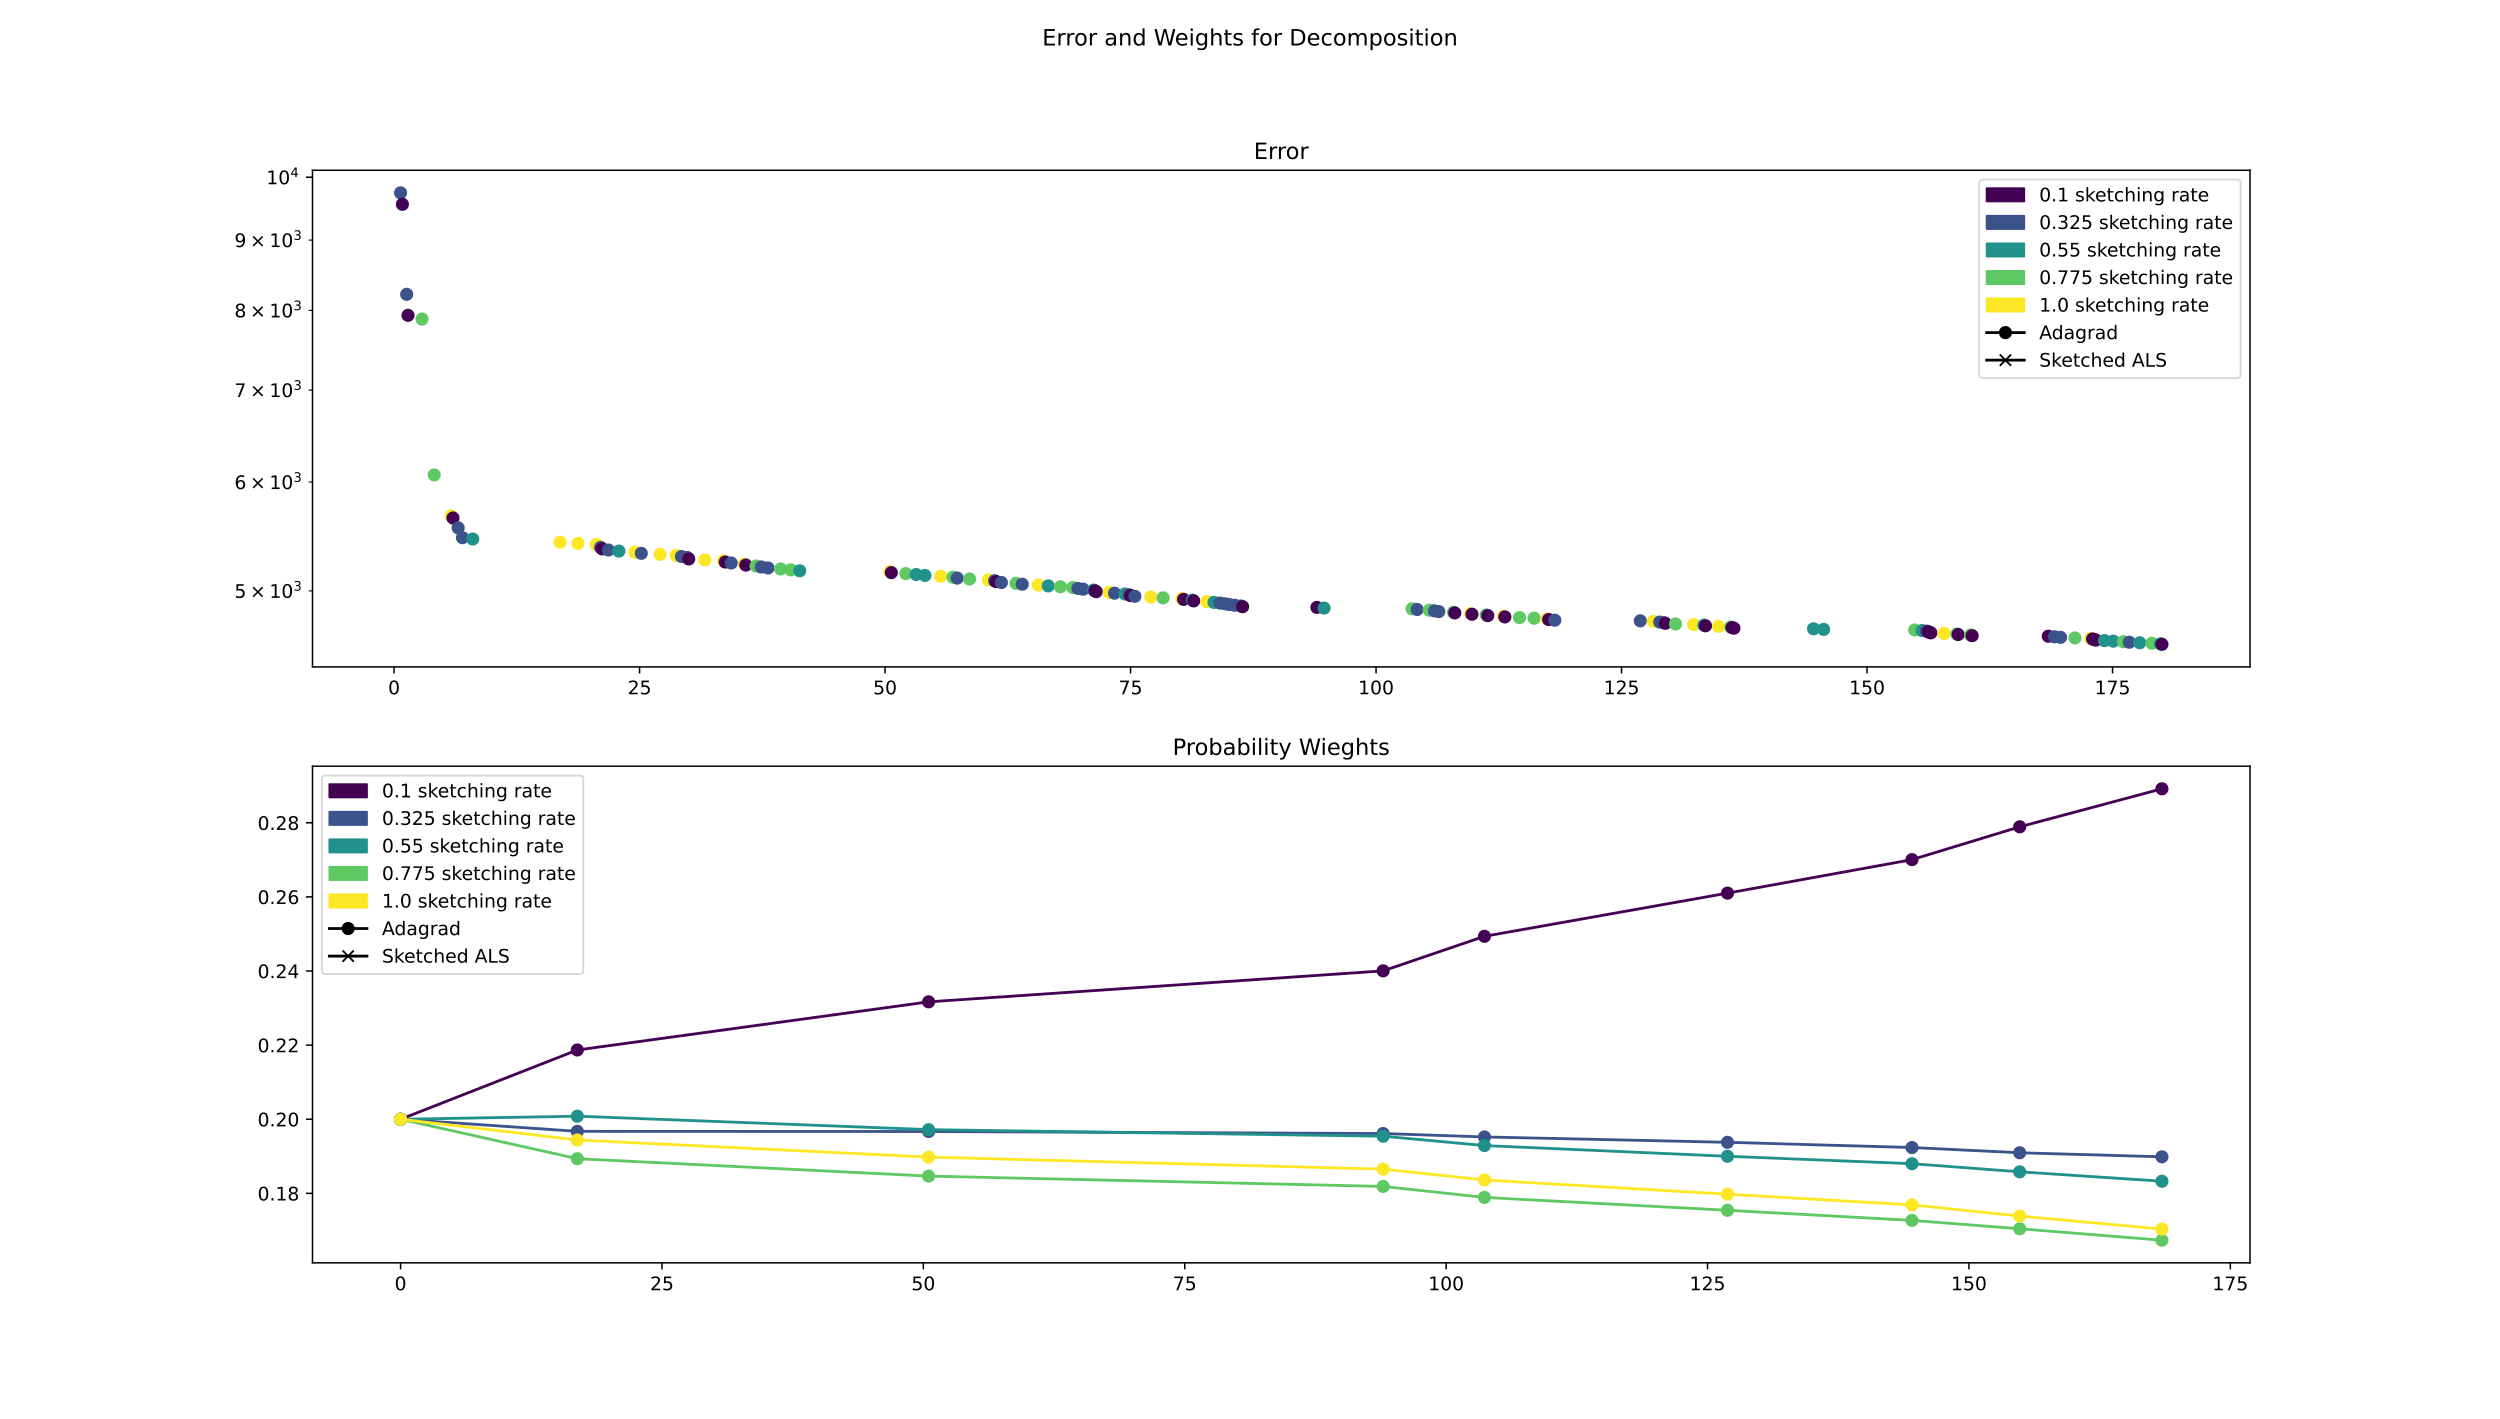 <?xml version="1.0" encoding="utf-8" standalone="no"?>
<!DOCTYPE svg PUBLIC "-//W3C//DTD SVG 1.1//EN"
  "http://www.w3.org/Graphics/SVG/1.1/DTD/svg11.dtd">
<!-- Created with matplotlib (https://matplotlib.org/) -->
<svg height="756pt" version="1.1" viewBox="0 0 1332 756" width="1332pt" xmlns="http://www.w3.org/2000/svg" xmlns:xlink="http://www.w3.org/1999/xlink">
 <defs>
  <style type="text/css">
*{stroke-linecap:butt;stroke-linejoin:round;}
  </style>
 </defs>
 <g id="figure_1">
  <g id="patch_1">
   <path d="M 0 756 
L 1332 756 
L 1332 0 
L 0 0 
z
" style="fill:#ffffff;"/>
  </g>
  <g id="axes_1">
   <g id="patch_2">
    <path d="M 166.5 355.32 
L 1198.8 355.32 
L 1198.8 90.72 
L 166.5 90.72 
z
" style="fill:#ffffff;"/>
   </g>
   <g id="PathCollection_1">
    <defs>
     <path d="M 0 3 
C 0.796 3 1.559 2.684 2.121 2.121 
C 2.684 1.559 3 0.796 3 0 
C 3 -0.796 2.684 -1.559 2.121 -2.121 
C 1.559 -2.684 0.796 -3 0 -3 
C -0.796 -3 -1.559 -2.684 -2.121 -2.121 
C -2.684 -1.559 -3 -0.796 -3 0 
C -3 0.796 -2.684 1.559 -2.121 2.121 
C -1.559 2.684 -0.796 3 0 3 
z
" id="ma2f44a19df" style="stroke:#3b528b;"/>
    </defs>
    <g clip-path="url(#pe31d919457)">
     <use style="fill:#3b528b;stroke:#3b528b;" x="213.423" xlink:href="#ma2f44a19df" y="102.747"/>
    </g>
   </g>
   <g id="PathCollection_2">
    <defs>
     <path d="M 0 3 
C 0.796 3 1.559 2.684 2.121 2.121 
C 2.684 1.559 3 0.796 3 0 
C 3 -0.796 2.684 -1.559 2.121 -2.121 
C 1.559 -2.684 0.796 -3 0 -3 
C -0.796 -3 -1.559 -2.684 -2.121 -2.121 
C -2.684 -1.559 -3 -0.796 -3 0 
C -3 0.796 -2.684 1.559 -2.121 2.121 
C -1.559 2.684 -0.796 3 0 3 
z
" id="m59a7746e29" style="stroke:#440154;"/>
    </defs>
    <g clip-path="url(#pe31d919457)">
     <use style="fill:#440154;stroke:#440154;" x="214.404" xlink:href="#m59a7746e29" y="108.865"/>
    </g>
   </g>
   <g id="PathCollection_3">
    <g clip-path="url(#pe31d919457)">
     <use style="fill:#3b528b;stroke:#3b528b;" x="216.682" xlink:href="#ma2f44a19df" y="156.807"/>
    </g>
   </g>
   <g id="PathCollection_4">
    <g clip-path="url(#pe31d919457)">
     <use style="fill:#440154;stroke:#440154;" x="217.393" xlink:href="#m59a7746e29" y="168.009"/>
    </g>
   </g>
   <g id="PathCollection_5">
    <defs>
     <path d="M 0 3 
C 0.796 3 1.559 2.684 2.121 2.121 
C 2.684 1.559 3 0.796 3 0 
C 3 -0.796 2.684 -1.559 2.121 -2.121 
C 1.559 -2.684 0.796 -3 0 -3 
C -0.796 -3 -1.559 -2.684 -2.121 -2.121 
C -2.684 -1.559 -3 -0.796 -3 0 
C -3 0.796 -2.684 1.559 -2.121 2.121 
C -1.559 2.684 -0.796 3 0 3 
z
" id="m2f9f7d98de" style="stroke:#5ec962;"/>
    </defs>
    <g clip-path="url(#pe31d919457)">
     <use style="fill:#5ec962;stroke:#5ec962;" x="224.848" xlink:href="#m2f9f7d98de" y="170.015"/>
    </g>
   </g>
   <g id="PathCollection_6">
    <g clip-path="url(#pe31d919457)">
     <use style="fill:#5ec962;stroke:#5ec962;" x="231.354" xlink:href="#m2f9f7d98de" y="253.034"/>
    </g>
   </g>
   <g id="PathCollection_7">
    <defs>
     <path d="M 0 3 
C 0.796 3 1.559 2.684 2.121 2.121 
C 2.684 1.559 3 0.796 3 0 
C 3 -0.796 2.684 -1.559 2.121 -2.121 
C 1.559 -2.684 0.796 -3 0 -3 
C -0.796 -3 -1.559 -2.684 -2.121 -2.121 
C -2.684 -1.559 -3 -0.796 -3 0 
C -3 0.796 -2.684 1.559 -2.121 2.121 
C -1.559 2.684 -0.796 3 0 3 
z
" id="m33d38632cf" style="stroke:#fde725;"/>
    </defs>
    <g clip-path="url(#pe31d919457)">
     <use style="fill:#fde725;stroke:#fde725;" x="240.349" xlink:href="#m33d38632cf" y="274.819"/>
    </g>
   </g>
   <g id="PathCollection_8">
    <g clip-path="url(#pe31d919457)">
     <use style="fill:#440154;stroke:#440154;" x="241.344" xlink:href="#m59a7746e29" y="275.979"/>
    </g>
   </g>
   <g id="PathCollection_9">
    <g clip-path="url(#pe31d919457)">
     <use style="fill:#3b528b;stroke:#3b528b;" x="244.106" xlink:href="#ma2f44a19df" y="281.259"/>
    </g>
   </g>
   <g id="PathCollection_10">
    <g clip-path="url(#pe31d919457)">
     <use style="fill:#3b528b;stroke:#3b528b;" x="246.398" xlink:href="#ma2f44a19df" y="286.477"/>
    </g>
   </g>
   <g id="PathCollection_11">
    <defs>
     <path d="M 0 3 
C 0.796 3 1.559 2.684 2.121 2.121 
C 2.684 1.559 3 0.796 3 0 
C 3 -0.796 2.684 -1.559 2.121 -2.121 
C 1.559 -2.684 0.796 -3 0 -3 
C -0.796 -3 -1.559 -2.684 -2.121 -2.121 
C -2.684 -1.559 -3 -0.796 -3 0 
C -3 0.796 -2.684 1.559 -2.121 2.121 
C -1.559 2.684 -0.796 3 0 3 
z
" id="m531180c462" style="stroke:#21918c;"/>
    </defs>
    <g clip-path="url(#pe31d919457)">
     <use style="fill:#21918c;stroke:#21918c;" x="251.886" xlink:href="#m531180c462" y="287.199"/>
    </g>
   </g>
   <g id="PathCollection_12">
    <g clip-path="url(#pe31d919457)">
     <use style="fill:#fde725;stroke:#fde725;" x="298.396" xlink:href="#m33d38632cf" y="288.845"/>
    </g>
   </g>
   <g id="PathCollection_13">
    <g clip-path="url(#pe31d919457)">
     <use style="fill:#fde725;stroke:#fde725;" x="307.945" xlink:href="#m33d38632cf" y="289.467"/>
    </g>
   </g>
   <g id="PathCollection_14">
    <g clip-path="url(#pe31d919457)">
     <use style="fill:#fde725;stroke:#fde725;" x="317.721" xlink:href="#m33d38632cf" y="290.063"/>
    </g>
   </g>
   <g id="PathCollection_15">
    <g clip-path="url(#pe31d919457)">
     <use style="fill:#3b528b;stroke:#3b528b;" x="320.001" xlink:href="#ma2f44a19df" y="291.646"/>
    </g>
   </g>
   <g id="PathCollection_16">
    <g clip-path="url(#pe31d919457)">
     <use style="fill:#440154;stroke:#440154;" x="320.841" xlink:href="#m59a7746e29" y="292.459"/>
    </g>
   </g>
   <g id="PathCollection_17">
    <g clip-path="url(#pe31d919457)">
     <use style="fill:#3b528b;stroke:#3b528b;" x="324.117" xlink:href="#ma2f44a19df" y="293.041"/>
    </g>
   </g>
   <g id="PathCollection_18">
    <g clip-path="url(#pe31d919457)">
     <use style="fill:#21918c;stroke:#21918c;" x="329.734" xlink:href="#m531180c462" y="293.618"/>
    </g>
   </g>
   <g id="PathCollection_19">
    <g clip-path="url(#pe31d919457)">
     <use style="fill:#fde725;stroke:#fde725;" x="338.299" xlink:href="#m33d38632cf" y="294.248"/>
    </g>
   </g>
   <g id="PathCollection_20">
    <g clip-path="url(#pe31d919457)">
     <use style="fill:#3b528b;stroke:#3b528b;" x="341.683" xlink:href="#ma2f44a19df" y="294.816"/>
    </g>
   </g>
   <g id="PathCollection_21">
    <g clip-path="url(#pe31d919457)">
     <use style="fill:#fde725;stroke:#fde725;" x="351.733" xlink:href="#m33d38632cf" y="295.383"/>
    </g>
   </g>
   <g id="PathCollection_22">
    <g clip-path="url(#pe31d919457)">
     <use style="fill:#fde725;stroke:#fde725;" x="360.258" xlink:href="#m33d38632cf" y="295.952"/>
    </g>
   </g>
   <g id="PathCollection_23">
    <g clip-path="url(#pe31d919457)">
     <use style="fill:#3b528b;stroke:#3b528b;" x="363.077" xlink:href="#ma2f44a19df" y="296.504"/>
    </g>
   </g>
   <g id="PathCollection_24">
    <g clip-path="url(#pe31d919457)">
     <use style="fill:#3b528b;stroke:#3b528b;" x="366.244" xlink:href="#ma2f44a19df" y="297.058"/>
    </g>
   </g>
   <g id="PathCollection_25">
    <g clip-path="url(#pe31d919457)">
     <use style="fill:#440154;stroke:#440154;" x="366.952" xlink:href="#m59a7746e29" y="297.816"/>
    </g>
   </g>
   <g id="PathCollection_26">
    <g clip-path="url(#pe31d919457)">
     <use style="fill:#fde725;stroke:#fde725;" x="375.55" xlink:href="#m33d38632cf" y="298.356"/>
    </g>
   </g>
   <g id="PathCollection_27">
    <g clip-path="url(#pe31d919457)">
     <use style="fill:#fde725;stroke:#fde725;" x="385.412" xlink:href="#m33d38632cf" y="298.9"/>
    </g>
   </g>
   <g id="PathCollection_28">
    <g clip-path="url(#pe31d919457)">
     <use style="fill:#440154;stroke:#440154;" x="386.408" xlink:href="#m59a7746e29" y="299.435"/>
    </g>
   </g>
   <g id="PathCollection_29">
    <g clip-path="url(#pe31d919457)">
     <use style="fill:#3b528b;stroke:#3b528b;" x="389.603" xlink:href="#ma2f44a19df" y="299.972"/>
    </g>
   </g>
   <g id="PathCollection_30">
    <g clip-path="url(#pe31d919457)">
     <use style="fill:#fde725;stroke:#fde725;" x="396.669" xlink:href="#m33d38632cf" y="300.544"/>
    </g>
   </g>
   <g id="PathCollection_31">
    <g clip-path="url(#pe31d919457)">
     <use style="fill:#440154;stroke:#440154;" x="397.378" xlink:href="#m59a7746e29" y="301.066"/>
    </g>
   </g>
   <g id="PathCollection_32">
    <g clip-path="url(#pe31d919457)">
     <use style="fill:#5ec962;stroke:#5ec962;" x="402.815" xlink:href="#m2f9f7d98de" y="301.582"/>
    </g>
   </g>
   <g id="PathCollection_33">
    <g clip-path="url(#pe31d919457)">
     <use style="fill:#3b528b;stroke:#3b528b;" x="405.606" xlink:href="#ma2f44a19df" y="302.093"/>
    </g>
   </g>
   <g id="PathCollection_34">
    <g clip-path="url(#pe31d919457)">
     <use style="fill:#3b528b;stroke:#3b528b;" x="409.176" xlink:href="#ma2f44a19df" y="302.611"/>
    </g>
   </g>
   <g id="PathCollection_35">
    <g clip-path="url(#pe31d919457)">
     <use style="fill:#5ec962;stroke:#5ec962;" x="415.92" xlink:href="#m2f9f7d98de" y="303.118"/>
    </g>
   </g>
   <g id="PathCollection_36">
    <g clip-path="url(#pe31d919457)">
     <use style="fill:#5ec962;stroke:#5ec962;" x="421.359" xlink:href="#m2f9f7d98de" y="303.616"/>
    </g>
   </g>
   <g id="PathCollection_37">
    <g clip-path="url(#pe31d919457)">
     <use style="fill:#21918c;stroke:#21918c;" x="426.094" xlink:href="#m531180c462" y="304.116"/>
    </g>
   </g>
   <g id="PathCollection_38">
    <g clip-path="url(#pe31d919457)">
     <use style="fill:#fde725;stroke:#fde725;" x="474.194" xlink:href="#m33d38632cf" y="304.622"/>
    </g>
   </g>
   <g id="PathCollection_39">
    <g clip-path="url(#pe31d919457)">
     <use style="fill:#440154;stroke:#440154;" x="474.908" xlink:href="#m59a7746e29" y="305.104"/>
    </g>
   </g>
   <g id="PathCollection_40">
    <g clip-path="url(#pe31d919457)">
     <use style="fill:#5ec962;stroke:#5ec962;" x="482.627" xlink:href="#m2f9f7d98de" y="305.602"/>
    </g>
   </g>
   <g id="PathCollection_41">
    <g clip-path="url(#pe31d919457)">
     <use style="fill:#21918c;stroke:#21918c;" x="488.141" xlink:href="#m531180c462" y="306.096"/>
    </g>
   </g>
   <g id="PathCollection_42">
    <g clip-path="url(#pe31d919457)">
     <use style="fill:#21918c;stroke:#21918c;" x="492.797" xlink:href="#m531180c462" y="306.58"/>
    </g>
   </g>
   <g id="PathCollection_43">
    <g clip-path="url(#pe31d919457)">
     <use style="fill:#fde725;stroke:#fde725;" x="501.191" xlink:href="#m33d38632cf" y="307.06"/>
    </g>
   </g>
   <g id="PathCollection_44">
    <g clip-path="url(#pe31d919457)">
     <use style="fill:#5ec962;stroke:#5ec962;" x="507.748" xlink:href="#m2f9f7d98de" y="307.536"/>
    </g>
   </g>
   <g id="PathCollection_45">
    <g clip-path="url(#pe31d919457)">
     <use style="fill:#3b528b;stroke:#3b528b;" x="510.018" xlink:href="#ma2f44a19df" y="308.006"/>
    </g>
   </g>
   <g id="PathCollection_46">
    <g clip-path="url(#pe31d919457)">
     <use style="fill:#5ec962;stroke:#5ec962;" x="516.595" xlink:href="#m2f9f7d98de" y="308.477"/>
    </g>
   </g>
   <g id="PathCollection_47">
    <g clip-path="url(#pe31d919457)">
     <use style="fill:#fde725;stroke:#fde725;" x="526.585" xlink:href="#m33d38632cf" y="308.953"/>
    </g>
   </g>
   <g id="PathCollection_48">
    <g clip-path="url(#pe31d919457)">
     <use style="fill:#3b528b;stroke:#3b528b;" x="529.919" xlink:href="#ma2f44a19df" y="309.424"/>
    </g>
   </g>
   <g id="PathCollection_49">
    <g clip-path="url(#pe31d919457)">
     <use style="fill:#440154;stroke:#440154;" x="530.778" xlink:href="#m59a7746e29" y="309.884"/>
    </g>
   </g>
   <g id="PathCollection_50">
    <g clip-path="url(#pe31d919457)">
     <use style="fill:#3b528b;stroke:#3b528b;" x="533.561" xlink:href="#ma2f44a19df" y="310.345"/>
    </g>
   </g>
   <g id="PathCollection_51">
    <g clip-path="url(#pe31d919457)">
     <use style="fill:#5ec962;stroke:#5ec962;" x="541.348" xlink:href="#m2f9f7d98de" y="310.81"/>
    </g>
   </g>
   <g id="PathCollection_52">
    <g clip-path="url(#pe31d919457)">
     <use style="fill:#3b528b;stroke:#3b528b;" x="544.636" xlink:href="#ma2f44a19df" y="311.268"/>
    </g>
   </g>
   <g id="PathCollection_53">
    <g clip-path="url(#pe31d919457)">
     <use style="fill:#fde725;stroke:#fde725;" x="553.219" xlink:href="#m33d38632cf" y="311.721"/>
    </g>
   </g>
   <g id="PathCollection_54">
    <g clip-path="url(#pe31d919457)">
     <use style="fill:#21918c;stroke:#21918c;" x="558.51" xlink:href="#m531180c462" y="312.173"/>
    </g>
   </g>
   <g id="PathCollection_55">
    <g clip-path="url(#pe31d919457)">
     <use style="fill:#5ec962;stroke:#5ec962;" x="565.011" xlink:href="#m2f9f7d98de" y="312.621"/>
    </g>
   </g>
   <g id="PathCollection_56">
    <g clip-path="url(#pe31d919457)">
     <use style="fill:#5ec962;stroke:#5ec962;" x="571.554" xlink:href="#m2f9f7d98de" y="313.062"/>
    </g>
   </g>
   <g id="PathCollection_57">
    <g clip-path="url(#pe31d919457)">
     <use style="fill:#3b528b;stroke:#3b528b;" x="574.328" xlink:href="#ma2f44a19df" y="313.497"/>
    </g>
   </g>
   <g id="PathCollection_58">
    <g clip-path="url(#pe31d919457)">
     <use style="fill:#3b528b;stroke:#3b528b;" x="577.121" xlink:href="#ma2f44a19df" y="313.933"/>
    </g>
   </g>
   <g id="PathCollection_59">
    <g clip-path="url(#pe31d919457)">
     <use style="fill:#21918c;stroke:#21918c;" x="582.674" xlink:href="#m531180c462" y="314.377"/>
    </g>
   </g>
   <g id="PathCollection_60">
    <g clip-path="url(#pe31d919457)">
     <use style="fill:#440154;stroke:#440154;" x="583.386" xlink:href="#m59a7746e29" y="314.8"/>
    </g>
   </g>
   <g id="PathCollection_61">
    <g clip-path="url(#pe31d919457)">
     <use style="fill:#440154;stroke:#440154;" x="584.084" xlink:href="#m59a7746e29" y="315.217"/>
    </g>
   </g>
   <g id="PathCollection_62">
    <g clip-path="url(#pe31d919457)">
     <use style="fill:#fde725;stroke:#fde725;" x="591.021" xlink:href="#m33d38632cf" y="315.645"/>
    </g>
   </g>
   <g id="PathCollection_63">
    <g clip-path="url(#pe31d919457)">
     <use style="fill:#3b528b;stroke:#3b528b;" x="593.828" xlink:href="#ma2f44a19df" y="316.068"/>
    </g>
   </g>
   <g id="PathCollection_64">
    <g clip-path="url(#pe31d919457)">
     <use style="fill:#21918c;stroke:#21918c;" x="599.377" xlink:href="#m531180c462" y="316.495"/>
    </g>
   </g>
   <g id="PathCollection_65">
    <g clip-path="url(#pe31d919457)">
     <use style="fill:#3b528b;stroke:#3b528b;" x="601.673" xlink:href="#ma2f44a19df" y="316.906"/>
    </g>
   </g>
   <g id="PathCollection_66">
    <g clip-path="url(#pe31d919457)">
     <use style="fill:#440154;stroke:#440154;" x="602.376" xlink:href="#m59a7746e29" y="317.311"/>
    </g>
   </g>
   <g id="PathCollection_67">
    <g clip-path="url(#pe31d919457)">
     <use style="fill:#3b528b;stroke:#3b528b;" x="604.66" xlink:href="#ma2f44a19df" y="317.724"/>
    </g>
   </g>
   <g id="PathCollection_68">
    <g clip-path="url(#pe31d919457)">
     <use style="fill:#fde725;stroke:#fde725;" x="613.163" xlink:href="#m33d38632cf" y="318.134"/>
    </g>
   </g>
   <g id="PathCollection_69">
    <g clip-path="url(#pe31d919457)">
     <use style="fill:#5ec962;stroke:#5ec962;" x="619.717" xlink:href="#m2f9f7d98de" y="318.542"/>
    </g>
   </g>
   <g id="PathCollection_70">
    <g clip-path="url(#pe31d919457)">
     <use style="fill:#fde725;stroke:#fde725;" x="629.778" xlink:href="#m33d38632cf" y="318.956"/>
    </g>
   </g>
   <g id="PathCollection_71">
    <g clip-path="url(#pe31d919457)">
     <use style="fill:#440154;stroke:#440154;" x="630.623" xlink:href="#m59a7746e29" y="319.354"/>
    </g>
   </g>
   <g id="PathCollection_72">
    <g clip-path="url(#pe31d919457)">
     <use style="fill:#21918c;stroke:#21918c;" x="635.298" xlink:href="#m531180c462" y="319.759"/>
    </g>
   </g>
   <g id="PathCollection_73">
    <g clip-path="url(#pe31d919457)">
     <use style="fill:#440154;stroke:#440154;" x="636.001" xlink:href="#m59a7746e29" y="320.147"/>
    </g>
   </g>
   <g id="PathCollection_74">
    <g clip-path="url(#pe31d919457)">
     <use style="fill:#fde725;stroke:#fde725;" x="642.959" xlink:href="#m33d38632cf" y="320.542"/>
    </g>
   </g>
   <g id="PathCollection_75">
    <g clip-path="url(#pe31d919457)">
     <use style="fill:#21918c;stroke:#21918c;" x="646.816" xlink:href="#m531180c462" y="320.932"/>
    </g>
   </g>
   <g id="PathCollection_76">
    <g clip-path="url(#pe31d919457)">
     <use style="fill:#3b528b;stroke:#3b528b;" x="649.999" xlink:href="#ma2f44a19df" y="321.33"/>
    </g>
   </g>
   <g id="PathCollection_77">
    <g clip-path="url(#pe31d919457)">
     <use style="fill:#3b528b;stroke:#3b528b;" x="652.791" xlink:href="#ma2f44a19df" y="321.719"/>
    </g>
   </g>
   <g id="PathCollection_78">
    <g clip-path="url(#pe31d919457)">
     <use style="fill:#3b528b;stroke:#3b528b;" x="655.08" xlink:href="#ma2f44a19df" y="322.1"/>
    </g>
   </g>
   <g id="PathCollection_79">
    <g clip-path="url(#pe31d919457)">
     <use style="fill:#3b528b;stroke:#3b528b;" x="657.885" xlink:href="#ma2f44a19df" y="322.484"/>
    </g>
   </g>
   <g id="PathCollection_80">
    <g clip-path="url(#pe31d919457)">
     <use style="fill:#3b528b;stroke:#3b528b;" x="661.197" xlink:href="#ma2f44a19df" y="322.874"/>
    </g>
   </g>
   <g id="PathCollection_81">
    <g clip-path="url(#pe31d919457)">
     <use style="fill:#440154;stroke:#440154;" x="662.057" xlink:href="#m59a7746e29" y="323.25"/>
    </g>
   </g>
   <g id="PathCollection_82">
    <g clip-path="url(#pe31d919457)">
     <use style="fill:#440154;stroke:#440154;" x="701.631" xlink:href="#m59a7746e29" y="323.621"/>
    </g>
   </g>
   <g id="PathCollection_83">
    <g clip-path="url(#pe31d919457)">
     <use style="fill:#21918c;stroke:#21918c;" x="705.477" xlink:href="#m531180c462" y="323.995"/>
    </g>
   </g>
   <g id="PathCollection_84">
    <g clip-path="url(#pe31d919457)">
     <use style="fill:#5ec962;stroke:#5ec962;" x="752.334" xlink:href="#m2f9f7d98de" y="324.372"/>
    </g>
   </g>
   <g id="PathCollection_85">
    <g clip-path="url(#pe31d919457)">
     <use style="fill:#3b528b;stroke:#3b528b;" x="755.082" xlink:href="#ma2f44a19df" y="324.743"/>
    </g>
   </g>
   <g id="PathCollection_86">
    <g clip-path="url(#pe31d919457)">
     <use style="fill:#5ec962;stroke:#5ec962;" x="761.56" xlink:href="#m2f9f7d98de" y="325.112"/>
    </g>
   </g>
   <g id="PathCollection_87">
    <g clip-path="url(#pe31d919457)">
     <use style="fill:#3b528b;stroke:#3b528b;" x="764.299" xlink:href="#ma2f44a19df" y="325.478"/>
    </g>
   </g>
   <g id="PathCollection_88">
    <g clip-path="url(#pe31d919457)">
     <use style="fill:#3b528b;stroke:#3b528b;" x="766.585" xlink:href="#ma2f44a19df" y="325.839"/>
    </g>
   </g>
   <g id="PathCollection_89">
    <g clip-path="url(#pe31d919457)">
     <use style="fill:#5ec962;stroke:#5ec962;" x="774.411" xlink:href="#m2f9f7d98de" y="326.211"/>
    </g>
   </g>
   <g id="PathCollection_90">
    <g clip-path="url(#pe31d919457)">
     <use style="fill:#440154;stroke:#440154;" x="775.111" xlink:href="#m59a7746e29" y="326.563"/>
    </g>
   </g>
   <g id="PathCollection_91">
    <g clip-path="url(#pe31d919457)">
     <use style="fill:#fde725;stroke:#fde725;" x="783.571" xlink:href="#m33d38632cf" y="326.923"/>
    </g>
   </g>
   <g id="PathCollection_92">
    <g clip-path="url(#pe31d919457)">
     <use style="fill:#440154;stroke:#440154;" x="784.273" xlink:href="#m59a7746e29" y="327.274"/>
    </g>
   </g>
   <g id="PathCollection_93">
    <g clip-path="url(#pe31d919457)">
     <use style="fill:#5ec962;stroke:#5ec962;" x="791.843" xlink:href="#m2f9f7d98de" y="327.64"/>
    </g>
   </g>
   <g id="PathCollection_94">
    <g clip-path="url(#pe31d919457)">
     <use style="fill:#440154;stroke:#440154;" x="792.694" xlink:href="#m59a7746e29" y="327.988"/>
    </g>
   </g>
   <g id="PathCollection_95">
    <g clip-path="url(#pe31d919457)">
     <use style="fill:#fde725;stroke:#fde725;" x="801.082" xlink:href="#m33d38632cf" y="328.343"/>
    </g>
   </g>
   <g id="PathCollection_96">
    <g clip-path="url(#pe31d919457)">
     <use style="fill:#440154;stroke:#440154;" x="801.791" xlink:href="#m59a7746e29" y="328.687"/>
    </g>
   </g>
   <g id="PathCollection_97">
    <g clip-path="url(#pe31d919457)">
     <use style="fill:#5ec962;stroke:#5ec962;" x="809.589" xlink:href="#m2f9f7d98de" y="329.044"/>
    </g>
   </g>
   <g id="PathCollection_98">
    <g clip-path="url(#pe31d919457)">
     <use style="fill:#5ec962;stroke:#5ec962;" x="817.352" xlink:href="#m2f9f7d98de" y="329.397"/>
    </g>
   </g>
   <g id="PathCollection_99">
    <g clip-path="url(#pe31d919457)">
     <use style="fill:#fde725;stroke:#fde725;" x="824.281" xlink:href="#m33d38632cf" y="329.742"/>
    </g>
   </g>
   <g id="PathCollection_100">
    <g clip-path="url(#pe31d919457)">
     <use style="fill:#440154;stroke:#440154;" x="825.133" xlink:href="#m59a7746e29" y="330.079"/>
    </g>
   </g>
   <g id="PathCollection_101">
    <g clip-path="url(#pe31d919457)">
     <use style="fill:#3b528b;stroke:#3b528b;" x="828.407" xlink:href="#ma2f44a19df" y="330.426"/>
    </g>
   </g>
   <g id="PathCollection_102">
    <g clip-path="url(#pe31d919457)">
     <use style="fill:#3b528b;stroke:#3b528b;" x="873.944" xlink:href="#ma2f44a19df" y="330.775"/>
    </g>
   </g>
   <g id="PathCollection_103">
    <g clip-path="url(#pe31d919457)">
     <use style="fill:#fde725;stroke:#fde725;" x="880.907" xlink:href="#m33d38632cf" y="331.109"/>
    </g>
   </g>
   <g id="PathCollection_104">
    <g clip-path="url(#pe31d919457)">
     <use style="fill:#3b528b;stroke:#3b528b;" x="884.29" xlink:href="#ma2f44a19df" y="331.451"/>
    </g>
   </g>
   <g id="PathCollection_105">
    <g clip-path="url(#pe31d919457)">
     <use style="fill:#3b528b;stroke:#3b528b;" x="886.567" xlink:href="#ma2f44a19df" y="331.779"/>
    </g>
   </g>
   <g id="PathCollection_106">
    <g clip-path="url(#pe31d919457)">
     <use style="fill:#440154;stroke:#440154;" x="887.287" xlink:href="#m59a7746e29" y="332.1"/>
    </g>
   </g>
   <g id="PathCollection_107">
    <g clip-path="url(#pe31d919457)">
     <use style="fill:#5ec962;stroke:#5ec962;" x="892.725" xlink:href="#m2f9f7d98de" y="332.431"/>
    </g>
   </g>
   <g id="PathCollection_108">
    <g clip-path="url(#pe31d919457)">
     <use style="fill:#fde725;stroke:#fde725;" x="902.345" xlink:href="#m33d38632cf" y="332.767"/>
    </g>
   </g>
   <g id="PathCollection_109">
    <g clip-path="url(#pe31d919457)">
     <use style="fill:#21918c;stroke:#21918c;" x="907.851" xlink:href="#m531180c462" y="333.098"/>
    </g>
   </g>
   <g id="PathCollection_110">
    <g clip-path="url(#pe31d919457)">
     <use style="fill:#440154;stroke:#440154;" x="908.699" xlink:href="#m59a7746e29" y="333.424"/>
    </g>
   </g>
   <g id="PathCollection_111">
    <g clip-path="url(#pe31d919457)">
     <use style="fill:#fde725;stroke:#fde725;" x="915.644" xlink:href="#m33d38632cf" y="333.743"/>
    </g>
   </g>
   <g id="PathCollection_112">
    <g clip-path="url(#pe31d919457)">
     <use style="fill:#5ec962;stroke:#5ec962;" x="922.12" xlink:href="#m2f9f7d98de" y="334.068"/>
    </g>
   </g>
   <g id="PathCollection_113">
    <g clip-path="url(#pe31d919457)">
     <use style="fill:#440154;stroke:#440154;" x="922.821" xlink:href="#m59a7746e29" y="334.38"/>
    </g>
   </g>
   <g id="PathCollection_114">
    <g clip-path="url(#pe31d919457)">
     <use style="fill:#440154;stroke:#440154;" x="923.836" xlink:href="#m59a7746e29" y="334.7"/>
    </g>
   </g>
   <g id="PathCollection_115">
    <g clip-path="url(#pe31d919457)">
     <use style="fill:#21918c;stroke:#21918c;" x="966.26" xlink:href="#m531180c462" y="335.017"/>
    </g>
   </g>
   <g id="PathCollection_116">
    <g clip-path="url(#pe31d919457)">
     <use style="fill:#21918c;stroke:#21918c;" x="971.612" xlink:href="#m531180c462" y="335.341"/>
    </g>
   </g>
   <g id="PathCollection_117">
    <g clip-path="url(#pe31d919457)">
     <use style="fill:#5ec962;stroke:#5ec962;" x="1020.158" xlink:href="#m2f9f7d98de" y="335.661"/>
    </g>
   </g>
   <g id="PathCollection_118">
    <g clip-path="url(#pe31d919457)">
     <use style="fill:#21918c;stroke:#21918c;" x="1024.064" xlink:href="#m531180c462" y="335.97"/>
    </g>
   </g>
   <g id="PathCollection_119">
    <g clip-path="url(#pe31d919457)">
     <use style="fill:#3b528b;stroke:#3b528b;" x="1026.375" xlink:href="#ma2f44a19df" y="336.275"/>
    </g>
   </g>
   <g id="PathCollection_120">
    <g clip-path="url(#pe31d919457)">
     <use style="fill:#440154;stroke:#440154;" x="1027.365" xlink:href="#m59a7746e29" y="336.585"/>
    </g>
   </g>
   <g id="PathCollection_121">
    <g clip-path="url(#pe31d919457)">
     <use style="fill:#440154;stroke:#440154;" x="1028.078" xlink:href="#m59a7746e29" y="336.88"/>
    </g>
   </g>
   <g id="PathCollection_122">
    <g clip-path="url(#pe31d919457)">
     <use style="fill:#440154;stroke:#440154;" x="1028.777" xlink:href="#m59a7746e29" y="337.177"/>
    </g>
   </g>
   <g id="PathCollection_123">
    <g clip-path="url(#pe31d919457)">
     <use style="fill:#fde725;stroke:#fde725;" x="1035.774" xlink:href="#m33d38632cf" y="337.485"/>
    </g>
   </g>
   <g id="PathCollection_124">
    <g clip-path="url(#pe31d919457)">
     <use style="fill:#5ec962;stroke:#5ec962;" x="1042.6" xlink:href="#m2f9f7d98de" y="337.79"/>
    </g>
   </g>
   <g id="PathCollection_125">
    <g clip-path="url(#pe31d919457)">
     <use style="fill:#440154;stroke:#440154;" x="1043.305" xlink:href="#m59a7746e29" y="338.079"/>
    </g>
   </g>
   <g id="PathCollection_126">
    <g clip-path="url(#pe31d919457)">
     <use style="fill:#5ec962;stroke:#5ec962;" x="1049.907" xlink:href="#m2f9f7d98de" y="338.383"/>
    </g>
   </g>
   <g id="PathCollection_127">
    <g clip-path="url(#pe31d919457)">
     <use style="fill:#440154;stroke:#440154;" x="1050.754" xlink:href="#m59a7746e29" y="338.675"/>
    </g>
   </g>
   <g id="PathCollection_128">
    <g clip-path="url(#pe31d919457)">
     <use style="fill:#440154;stroke:#440154;" x="1091.333" xlink:href="#m59a7746e29" y="338.979"/>
    </g>
   </g>
   <g id="PathCollection_129">
    <g clip-path="url(#pe31d919457)">
     <use style="fill:#3b528b;stroke:#3b528b;" x="1094.635" xlink:href="#ma2f44a19df" y="339.283"/>
    </g>
   </g>
   <g id="PathCollection_130">
    <g clip-path="url(#pe31d919457)">
     <use style="fill:#3b528b;stroke:#3b528b;" x="1097.845" xlink:href="#ma2f44a19df" y="339.581"/>
    </g>
   </g>
   <g id="PathCollection_131">
    <g clip-path="url(#pe31d919457)">
     <use style="fill:#5ec962;stroke:#5ec962;" x="1105.538" xlink:href="#m2f9f7d98de" y="339.881"/>
    </g>
   </g>
   <g id="PathCollection_132">
    <g clip-path="url(#pe31d919457)">
     <use style="fill:#fde725;stroke:#fde725;" x="1113.951" xlink:href="#m33d38632cf" y="340.176"/>
    </g>
   </g>
   <g id="PathCollection_133">
    <g clip-path="url(#pe31d919457)">
     <use style="fill:#440154;stroke:#440154;" x="1114.929" xlink:href="#m59a7746e29" y="340.467"/>
    </g>
   </g>
   <g id="PathCollection_134">
    <g clip-path="url(#pe31d919457)">
     <use style="fill:#440154;stroke:#440154;" x="1115.787" xlink:href="#m59a7746e29" y="340.752"/>
    </g>
   </g>
   <g id="PathCollection_135">
    <g clip-path="url(#pe31d919457)">
     <use style="fill:#440154;stroke:#440154;" x="1116.639" xlink:href="#m59a7746e29" y="341.037"/>
    </g>
   </g>
   <g id="PathCollection_136">
    <g clip-path="url(#pe31d919457)">
     <use style="fill:#21918c;stroke:#21918c;" x="1121.271" xlink:href="#m531180c462" y="341.328"/>
    </g>
   </g>
   <g id="PathCollection_137">
    <g clip-path="url(#pe31d919457)">
     <use style="fill:#21918c;stroke:#21918c;" x="1125.924" xlink:href="#m531180c462" y="341.612"/>
    </g>
   </g>
   <g id="PathCollection_138">
    <g clip-path="url(#pe31d919457)">
     <use style="fill:#5ec962;stroke:#5ec962;" x="1131.355" xlink:href="#m2f9f7d98de" y="341.892"/>
    </g>
   </g>
   <g id="PathCollection_139">
    <g clip-path="url(#pe31d919457)">
     <use style="fill:#3b528b;stroke:#3b528b;" x="1134.495" xlink:href="#ma2f44a19df" y="342.183"/>
    </g>
   </g>
   <g id="PathCollection_140">
    <g clip-path="url(#pe31d919457)">
     <use style="fill:#21918c;stroke:#21918c;" x="1140.046" xlink:href="#m531180c462" y="342.469"/>
    </g>
   </g>
   <g id="PathCollection_141">
    <g clip-path="url(#pe31d919457)">
     <use style="fill:#5ec962;stroke:#5ec962;" x="1146.545" xlink:href="#m2f9f7d98de" y="342.749"/>
    </g>
   </g>
   <g id="PathCollection_142">
    <g clip-path="url(#pe31d919457)">
     <use style="fill:#21918c;stroke:#21918c;" x="1151.166" xlink:href="#m531180c462" y="343.026"/>
    </g>
   </g>
   <g id="PathCollection_143">
    <g clip-path="url(#pe31d919457)">
     <use style="fill:#440154;stroke:#440154;" x="1151.877" xlink:href="#m59a7746e29" y="343.293"/>
    </g>
   </g>
   <g id="matplotlib.axis_1">
    <g id="xtick_1">
     <g id="line2d_1">
      <defs>
       <path d="M 0 0 
L 0 3.5 
" id="mde5aeb8fe6" style="stroke:#000000;stroke-width:0.8;"/>
      </defs>
      <g>
       <use style="stroke:#000000;stroke-width:0.8;" x="209.956" xlink:href="#mde5aeb8fe6" y="355.32"/>
      </g>
     </g>
     <g id="text_1">
      <!-- 0 -->
      <defs>
       <path d="M 31.781 66.406 
Q 24.172 66.406 20.328 58.906 
Q 16.5 51.422 16.5 36.375 
Q 16.5 21.391 20.328 13.891 
Q 24.172 6.391 31.781 6.391 
Q 39.453 6.391 43.281 13.891 
Q 47.125 21.391 47.125 36.375 
Q 47.125 51.422 43.281 58.906 
Q 39.453 66.406 31.781 66.406 
z
M 31.781 74.219 
Q 44.047 74.219 50.516 64.516 
Q 56.984 54.828 56.984 36.375 
Q 56.984 17.969 50.516 8.266 
Q 44.047 -1.422 31.781 -1.422 
Q 19.531 -1.422 13.062 8.266 
Q 6.594 17.969 6.594 36.375 
Q 6.594 54.828 13.062 64.516 
Q 19.531 74.219 31.781 74.219 
z
" id="DejaVuSans-48"/>
      </defs>
      <g transform="translate(206.774 369.918)scale(0.1 -0.1)">
       <use xlink:href="#DejaVuSans-48"/>
      </g>
     </g>
    </g>
    <g id="xtick_2">
     <g id="line2d_2">
      <g>
       <use style="stroke:#000000;stroke-width:0.8;" x="340.756" xlink:href="#mde5aeb8fe6" y="355.32"/>
      </g>
     </g>
     <g id="text_2">
      <!-- 25 -->
      <defs>
       <path d="M 19.188 8.297 
L 53.609 8.297 
L 53.609 0 
L 7.328 0 
L 7.328 8.297 
Q 12.938 14.109 22.625 23.891 
Q 32.328 33.688 34.812 36.531 
Q 39.547 41.844 41.422 45.531 
Q 43.312 49.219 43.312 52.781 
Q 43.312 58.594 39.234 62.25 
Q 35.156 65.922 28.609 65.922 
Q 23.969 65.922 18.812 64.312 
Q 13.672 62.703 7.812 59.422 
L 7.812 69.391 
Q 13.766 71.781 18.938 73 
Q 24.125 74.219 28.422 74.219 
Q 39.75 74.219 46.484 68.547 
Q 53.219 62.891 53.219 53.422 
Q 53.219 48.922 51.531 44.891 
Q 49.859 40.875 45.406 35.406 
Q 44.188 33.984 37.641 27.219 
Q 31.109 20.453 19.188 8.297 
z
" id="DejaVuSans-50"/>
       <path d="M 10.797 72.906 
L 49.516 72.906 
L 49.516 64.594 
L 19.828 64.594 
L 19.828 46.734 
Q 21.969 47.469 24.109 47.828 
Q 26.266 48.188 28.422 48.188 
Q 40.625 48.188 47.75 41.5 
Q 54.891 34.812 54.891 23.391 
Q 54.891 11.625 47.562 5.094 
Q 40.234 -1.422 26.906 -1.422 
Q 22.312 -1.422 17.547 -0.641 
Q 12.797 0.141 7.719 1.703 
L 7.719 11.625 
Q 12.109 9.234 16.797 8.062 
Q 21.484 6.891 26.703 6.891 
Q 35.156 6.891 40.078 11.328 
Q 45.016 15.766 45.016 23.391 
Q 45.016 31 40.078 35.438 
Q 35.156 39.891 26.703 39.891 
Q 22.75 39.891 18.812 39.016 
Q 14.891 38.141 10.797 36.281 
z
" id="DejaVuSans-53"/>
      </defs>
      <g transform="translate(334.394 369.918)scale(0.1 -0.1)">
       <use xlink:href="#DejaVuSans-50"/>
       <use x="63.623" xlink:href="#DejaVuSans-53"/>
      </g>
     </g>
    </g>
    <g id="xtick_3">
     <g id="line2d_3">
      <g>
       <use style="stroke:#000000;stroke-width:0.8;" x="471.557" xlink:href="#mde5aeb8fe6" y="355.32"/>
      </g>
     </g>
     <g id="text_3">
      <!-- 50 -->
      <g transform="translate(465.195 369.918)scale(0.1 -0.1)">
       <use xlink:href="#DejaVuSans-53"/>
       <use x="63.623" xlink:href="#DejaVuSans-48"/>
      </g>
     </g>
    </g>
    <g id="xtick_4">
     <g id="line2d_4">
      <g>
       <use style="stroke:#000000;stroke-width:0.8;" x="602.358" xlink:href="#mde5aeb8fe6" y="355.32"/>
      </g>
     </g>
     <g id="text_4">
      <!-- 75 -->
      <defs>
       <path d="M 8.203 72.906 
L 55.078 72.906 
L 55.078 68.703 
L 28.609 0 
L 18.312 0 
L 43.219 64.594 
L 8.203 64.594 
z
" id="DejaVuSans-55"/>
      </defs>
      <g transform="translate(595.995 369.918)scale(0.1 -0.1)">
       <use xlink:href="#DejaVuSans-55"/>
       <use x="63.623" xlink:href="#DejaVuSans-53"/>
      </g>
     </g>
    </g>
    <g id="xtick_5">
     <g id="line2d_5">
      <g>
       <use style="stroke:#000000;stroke-width:0.8;" x="733.159" xlink:href="#mde5aeb8fe6" y="355.32"/>
      </g>
     </g>
     <g id="text_5">
      <!-- 100 -->
      <defs>
       <path d="M 12.406 8.297 
L 28.516 8.297 
L 28.516 63.922 
L 10.984 60.406 
L 10.984 69.391 
L 28.422 72.906 
L 38.281 72.906 
L 38.281 8.297 
L 54.391 8.297 
L 54.391 0 
L 12.406 0 
z
" id="DejaVuSans-49"/>
      </defs>
      <g transform="translate(723.615 369.918)scale(0.1 -0.1)">
       <use xlink:href="#DejaVuSans-49"/>
       <use x="63.623" xlink:href="#DejaVuSans-48"/>
       <use x="127.246" xlink:href="#DejaVuSans-48"/>
      </g>
     </g>
    </g>
    <g id="xtick_6">
     <g id="line2d_6">
      <g>
       <use style="stroke:#000000;stroke-width:0.8;" x="863.959" xlink:href="#mde5aeb8fe6" y="355.32"/>
      </g>
     </g>
     <g id="text_6">
      <!-- 125 -->
      <g transform="translate(854.416 369.918)scale(0.1 -0.1)">
       <use xlink:href="#DejaVuSans-49"/>
       <use x="63.623" xlink:href="#DejaVuSans-50"/>
       <use x="127.246" xlink:href="#DejaVuSans-53"/>
      </g>
     </g>
    </g>
    <g id="xtick_7">
     <g id="line2d_7">
      <g>
       <use style="stroke:#000000;stroke-width:0.8;" x="994.76" xlink:href="#mde5aeb8fe6" y="355.32"/>
      </g>
     </g>
     <g id="text_7">
      <!-- 150 -->
      <g transform="translate(985.216 369.918)scale(0.1 -0.1)">
       <use xlink:href="#DejaVuSans-49"/>
       <use x="63.623" xlink:href="#DejaVuSans-53"/>
       <use x="127.246" xlink:href="#DejaVuSans-48"/>
      </g>
     </g>
    </g>
    <g id="xtick_8">
     <g id="line2d_8">
      <g>
       <use style="stroke:#000000;stroke-width:0.8;" x="1125.561" xlink:href="#mde5aeb8fe6" y="355.32"/>
      </g>
     </g>
     <g id="text_8">
      <!-- 175 -->
      <g transform="translate(1116.017 369.918)scale(0.1 -0.1)">
       <use xlink:href="#DejaVuSans-49"/>
       <use x="63.623" xlink:href="#DejaVuSans-55"/>
       <use x="127.246" xlink:href="#DejaVuSans-53"/>
      </g>
     </g>
    </g>
   </g>
   <g id="matplotlib.axis_2">
    <g id="ytick_1">
     <g id="line2d_9">
      <defs>
       <path d="M 0 0 
L -3.5 0 
" id="mc4e8eae0f6" style="stroke:#000000;stroke-width:0.8;"/>
      </defs>
      <g>
       <use style="stroke:#000000;stroke-width:0.8;" x="166.5" xlink:href="#mc4e8eae0f6" y="94.43"/>
      </g>
     </g>
     <g id="text_9">
      <!-- $\mathdefault{10^{4}}$ -->
      <defs>
       <path d="M 37.797 64.312 
L 12.891 25.391 
L 37.797 25.391 
z
M 35.203 72.906 
L 47.609 72.906 
L 47.609 25.391 
L 58.016 25.391 
L 58.016 17.188 
L 47.609 17.188 
L 47.609 0 
L 37.797 0 
L 37.797 17.188 
L 4.891 17.188 
L 4.891 26.703 
z
" id="DejaVuSans-52"/>
      </defs>
      <g transform="translate(141.9 98.23)scale(0.1 -0.1)">
       <use transform="translate(0 0.684)" xlink:href="#DejaVuSans-49"/>
       <use transform="translate(63.623 0.684)" xlink:href="#DejaVuSans-48"/>
       <use transform="translate(128.203 38.966)scale(0.7)" xlink:href="#DejaVuSans-52"/>
      </g>
     </g>
    </g>
    <g id="ytick_2">
     <g id="line2d_10">
      <defs>
       <path d="M 0 0 
L -2 0 
" id="mbab451c581" style="stroke:#000000;stroke-width:0.6;"/>
      </defs>
      <g>
       <use style="stroke:#000000;stroke-width:0.6;" x="166.5" xlink:href="#mbab451c581" y="314.811"/>
      </g>
     </g>
     <g id="text_10">
      <!-- $\mathdefault{5\times10^{3}}$ -->
      <defs>
       <path d="M 70.125 53.719 
L 47.797 31.297 
L 70.125 8.984 
L 64.312 3.078 
L 41.891 25.484 
L 19.484 3.078 
L 13.719 8.984 
L 35.984 31.297 
L 13.719 53.719 
L 19.484 59.625 
L 41.891 37.203 
L 64.312 59.625 
z
" id="DejaVuSans-215"/>
       <path d="M 40.578 39.312 
Q 47.656 37.797 51.625 33 
Q 55.609 28.219 55.609 21.188 
Q 55.609 10.406 48.188 4.484 
Q 40.766 -1.422 27.094 -1.422 
Q 22.516 -1.422 17.656 -0.516 
Q 12.797 0.391 7.625 2.203 
L 7.625 11.719 
Q 11.719 9.328 16.594 8.109 
Q 21.484 6.891 26.812 6.891 
Q 36.078 6.891 40.938 10.547 
Q 45.797 14.203 45.797 21.188 
Q 45.797 27.641 41.281 31.266 
Q 36.766 34.906 28.719 34.906 
L 20.219 34.906 
L 20.219 43.016 
L 29.109 43.016 
Q 36.375 43.016 40.234 45.922 
Q 44.094 48.828 44.094 54.297 
Q 44.094 59.906 40.109 62.906 
Q 36.141 65.922 28.719 65.922 
Q 24.656 65.922 20.016 65.031 
Q 15.375 64.156 9.812 62.312 
L 9.812 71.094 
Q 15.438 72.656 20.344 73.438 
Q 25.25 74.219 29.594 74.219 
Q 40.828 74.219 47.359 69.109 
Q 53.906 64.016 53.906 55.328 
Q 53.906 49.266 50.438 45.094 
Q 46.969 40.922 40.578 39.312 
z
" id="DejaVuSans-51"/>
      </defs>
      <g transform="translate(124.9 318.611)scale(0.1 -0.1)">
       <use transform="translate(0 0.766)" xlink:href="#DejaVuSans-53"/>
       <use transform="translate(83.105 0.766)" xlink:href="#DejaVuSans-215"/>
       <use transform="translate(186.377 0.766)" xlink:href="#DejaVuSans-49"/>
       <use transform="translate(250 0.766)" xlink:href="#DejaVuSans-48"/>
       <use transform="translate(314.58 39.047)scale(0.7)" xlink:href="#DejaVuSans-51"/>
      </g>
     </g>
    </g>
    <g id="ytick_3">
     <g id="line2d_11">
      <g>
       <use style="stroke:#000000;stroke-width:0.6;" x="166.5" xlink:href="#mbab451c581" y="256.844"/>
      </g>
     </g>
     <g id="text_11">
      <!-- $\mathdefault{6\times10^{3}}$ -->
      <defs>
       <path d="M 33.016 40.375 
Q 26.375 40.375 22.484 35.828 
Q 18.609 31.297 18.609 23.391 
Q 18.609 15.531 22.484 10.953 
Q 26.375 6.391 33.016 6.391 
Q 39.656 6.391 43.531 10.953 
Q 47.406 15.531 47.406 23.391 
Q 47.406 31.297 43.531 35.828 
Q 39.656 40.375 33.016 40.375 
z
M 52.594 71.297 
L 52.594 62.312 
Q 48.875 64.062 45.094 64.984 
Q 41.312 65.922 37.594 65.922 
Q 27.828 65.922 22.672 59.328 
Q 17.531 52.734 16.797 39.406 
Q 19.672 43.656 24.016 45.922 
Q 28.375 48.188 33.594 48.188 
Q 44.578 48.188 50.953 41.516 
Q 57.328 34.859 57.328 23.391 
Q 57.328 12.156 50.688 5.359 
Q 44.047 -1.422 33.016 -1.422 
Q 20.359 -1.422 13.672 8.266 
Q 6.984 17.969 6.984 36.375 
Q 6.984 53.656 15.188 63.938 
Q 23.391 74.219 37.203 74.219 
Q 40.922 74.219 44.703 73.484 
Q 48.484 72.75 52.594 71.297 
z
" id="DejaVuSans-54"/>
      </defs>
      <g transform="translate(124.9 260.643)scale(0.1 -0.1)">
       <use transform="translate(0 0.766)" xlink:href="#DejaVuSans-54"/>
       <use transform="translate(83.105 0.766)" xlink:href="#DejaVuSans-215"/>
       <use transform="translate(186.377 0.766)" xlink:href="#DejaVuSans-49"/>
       <use transform="translate(250 0.766)" xlink:href="#DejaVuSans-48"/>
       <use transform="translate(314.58 39.047)scale(0.7)" xlink:href="#DejaVuSans-51"/>
      </g>
     </g>
    </g>
    <g id="ytick_4">
     <g id="line2d_12">
      <g>
       <use style="stroke:#000000;stroke-width:0.6;" x="166.5" xlink:href="#mbab451c581" y="207.833"/>
      </g>
     </g>
     <g id="text_12">
      <!-- $\mathdefault{7\times10^{3}}$ -->
      <g transform="translate(124.9 211.632)scale(0.1 -0.1)">
       <use transform="translate(0 0.766)" xlink:href="#DejaVuSans-55"/>
       <use transform="translate(83.105 0.766)" xlink:href="#DejaVuSans-215"/>
       <use transform="translate(186.377 0.766)" xlink:href="#DejaVuSans-49"/>
       <use transform="translate(250 0.766)" xlink:href="#DejaVuSans-48"/>
       <use transform="translate(314.58 39.047)scale(0.7)" xlink:href="#DejaVuSans-51"/>
      </g>
     </g>
    </g>
    <g id="ytick_5">
     <g id="line2d_13">
      <g>
       <use style="stroke:#000000;stroke-width:0.6;" x="166.5" xlink:href="#mbab451c581" y="165.377"/>
      </g>
     </g>
     <g id="text_13">
      <!-- $\mathdefault{8\times10^{3}}$ -->
      <defs>
       <path d="M 31.781 34.625 
Q 24.75 34.625 20.719 30.859 
Q 16.703 27.094 16.703 20.516 
Q 16.703 13.922 20.719 10.156 
Q 24.75 6.391 31.781 6.391 
Q 38.812 6.391 42.859 10.172 
Q 46.922 13.969 46.922 20.516 
Q 46.922 27.094 42.891 30.859 
Q 38.875 34.625 31.781 34.625 
z
M 21.922 38.812 
Q 15.578 40.375 12.031 44.719 
Q 8.5 49.078 8.5 55.328 
Q 8.5 64.062 14.719 69.141 
Q 20.953 74.219 31.781 74.219 
Q 42.672 74.219 48.875 69.141 
Q 55.078 64.062 55.078 55.328 
Q 55.078 49.078 51.531 44.719 
Q 48 40.375 41.703 38.812 
Q 48.828 37.156 52.797 32.312 
Q 56.781 27.484 56.781 20.516 
Q 56.781 9.906 50.312 4.234 
Q 43.844 -1.422 31.781 -1.422 
Q 19.734 -1.422 13.25 4.234 
Q 6.781 9.906 6.781 20.516 
Q 6.781 27.484 10.781 32.312 
Q 14.797 37.156 21.922 38.812 
z
M 18.312 54.391 
Q 18.312 48.734 21.844 45.562 
Q 25.391 42.391 31.781 42.391 
Q 38.141 42.391 41.719 45.562 
Q 45.312 48.734 45.312 54.391 
Q 45.312 60.062 41.719 63.234 
Q 38.141 66.406 31.781 66.406 
Q 25.391 66.406 21.844 63.234 
Q 18.312 60.062 18.312 54.391 
z
" id="DejaVuSans-56"/>
      </defs>
      <g transform="translate(124.9 169.176)scale(0.1 -0.1)">
       <use transform="translate(0 0.766)" xlink:href="#DejaVuSans-56"/>
       <use transform="translate(83.105 0.766)" xlink:href="#DejaVuSans-215"/>
       <use transform="translate(186.377 0.766)" xlink:href="#DejaVuSans-49"/>
       <use transform="translate(250 0.766)" xlink:href="#DejaVuSans-48"/>
       <use transform="translate(314.58 39.047)scale(0.7)" xlink:href="#DejaVuSans-51"/>
      </g>
     </g>
    </g>
    <g id="ytick_6">
     <g id="line2d_14">
      <g>
       <use style="stroke:#000000;stroke-width:0.6;" x="166.5" xlink:href="#mbab451c581" y="127.929"/>
      </g>
     </g>
     <g id="text_14">
      <!-- $\mathdefault{9\times10^{3}}$ -->
      <defs>
       <path d="M 10.984 1.516 
L 10.984 10.5 
Q 14.703 8.734 18.5 7.812 
Q 22.312 6.891 25.984 6.891 
Q 35.75 6.891 40.891 13.453 
Q 46.047 20.016 46.781 33.406 
Q 43.953 29.203 39.594 26.953 
Q 35.25 24.703 29.984 24.703 
Q 19.047 24.703 12.672 31.312 
Q 6.297 37.938 6.297 49.422 
Q 6.297 60.641 12.938 67.422 
Q 19.578 74.219 30.609 74.219 
Q 43.266 74.219 49.922 64.516 
Q 56.594 54.828 56.594 36.375 
Q 56.594 19.141 48.406 8.859 
Q 40.234 -1.422 26.422 -1.422 
Q 22.703 -1.422 18.891 -0.688 
Q 15.094 0.047 10.984 1.516 
z
M 30.609 32.422 
Q 37.25 32.422 41.125 36.953 
Q 45.016 41.5 45.016 49.422 
Q 45.016 57.281 41.125 61.844 
Q 37.25 66.406 30.609 66.406 
Q 23.969 66.406 20.094 61.844 
Q 16.219 57.281 16.219 49.422 
Q 16.219 41.5 20.094 36.953 
Q 23.969 32.422 30.609 32.422 
z
" id="DejaVuSans-57"/>
      </defs>
      <g transform="translate(124.9 131.728)scale(0.1 -0.1)">
       <use transform="translate(0 0.766)" xlink:href="#DejaVuSans-57"/>
       <use transform="translate(83.105 0.766)" xlink:href="#DejaVuSans-215"/>
       <use transform="translate(186.377 0.766)" xlink:href="#DejaVuSans-49"/>
       <use transform="translate(250 0.766)" xlink:href="#DejaVuSans-48"/>
       <use transform="translate(314.58 39.047)scale(0.7)" xlink:href="#DejaVuSans-51"/>
      </g>
     </g>
    </g>
   </g>
   <g id="patch_3">
    <path d="M 166.5 355.32 
L 166.5 90.72 
" style="fill:none;stroke:#000000;stroke-linecap:square;stroke-linejoin:miter;stroke-width:0.8;"/>
   </g>
   <g id="patch_4">
    <path d="M 1198.8 355.32 
L 1198.8 90.72 
" style="fill:none;stroke:#000000;stroke-linecap:square;stroke-linejoin:miter;stroke-width:0.8;"/>
   </g>
   <g id="patch_5">
    <path d="M 166.5 355.32 
L 1198.8 355.32 
" style="fill:none;stroke:#000000;stroke-linecap:square;stroke-linejoin:miter;stroke-width:0.8;"/>
   </g>
   <g id="patch_6">
    <path d="M 166.5 90.72 
L 1198.8 90.72 
" style="fill:none;stroke:#000000;stroke-linecap:square;stroke-linejoin:miter;stroke-width:0.8;"/>
   </g>
   <g id="text_15">
    <!-- Error -->
    <defs>
     <path d="M 9.812 72.906 
L 55.906 72.906 
L 55.906 64.594 
L 19.672 64.594 
L 19.672 43.016 
L 54.391 43.016 
L 54.391 34.719 
L 19.672 34.719 
L 19.672 8.297 
L 56.781 8.297 
L 56.781 0 
L 9.812 0 
z
" id="DejaVuSans-69"/>
     <path d="M 41.109 46.297 
Q 39.594 47.172 37.812 47.578 
Q 36.031 48 33.891 48 
Q 26.266 48 22.188 43.047 
Q 18.109 38.094 18.109 28.812 
L 18.109 0 
L 9.078 0 
L 9.078 54.688 
L 18.109 54.688 
L 18.109 46.188 
Q 20.953 51.172 25.484 53.578 
Q 30.031 56 36.531 56 
Q 37.453 56 38.578 55.875 
Q 39.703 55.766 41.062 55.516 
z
" id="DejaVuSans-114"/>
     <path d="M 30.609 48.391 
Q 23.391 48.391 19.188 42.75 
Q 14.984 37.109 14.984 27.297 
Q 14.984 17.484 19.156 11.844 
Q 23.344 6.203 30.609 6.203 
Q 37.797 6.203 41.984 11.859 
Q 46.188 17.531 46.188 27.297 
Q 46.188 37.016 41.984 42.703 
Q 37.797 48.391 30.609 48.391 
z
M 30.609 56 
Q 42.328 56 49.016 48.375 
Q 55.719 40.766 55.719 27.297 
Q 55.719 13.875 49.016 6.219 
Q 42.328 -1.422 30.609 -1.422 
Q 18.844 -1.422 12.172 6.219 
Q 5.516 13.875 5.516 27.297 
Q 5.516 40.766 12.172 48.375 
Q 18.844 56 30.609 56 
z
" id="DejaVuSans-111"/>
    </defs>
    <g transform="translate(668.028 84.72)scale(0.12 -0.12)">
     <use xlink:href="#DejaVuSans-69"/>
     <use x="63.184" xlink:href="#DejaVuSans-114"/>
     <use x="102.547" xlink:href="#DejaVuSans-114"/>
     <use x="141.41" xlink:href="#DejaVuSans-111"/>
     <use x="202.592" xlink:href="#DejaVuSans-114"/>
    </g>
   </g>
   <g id="legend_1">
    <g id="patch_7">
     <path d="M 1056.492 201.467 
L 1191.8 201.467 
Q 1193.8 201.467 1193.8 199.467 
L 1193.8 97.72 
Q 1193.8 95.72 1191.8 95.72 
L 1056.492 95.72 
Q 1054.492 95.72 1054.492 97.72 
L 1054.492 199.467 
Q 1054.492 201.467 1056.492 201.467 
z
" style="fill:#ffffff;opacity:0.8;stroke:#cccccc;stroke-linejoin:miter;"/>
    </g>
    <g id="patch_8">
     <path d="M 1058.492 107.318 
L 1078.492 107.318 
L 1078.492 100.318 
L 1058.492 100.318 
z
" style="fill:#440154;stroke:#440154;stroke-linejoin:miter;"/>
    </g>
    <g id="text_16">
     <!-- 0.1 sketching rate -->
     <defs>
      <path d="M 10.688 12.406 
L 21 12.406 
L 21 0 
L 10.688 0 
z
" id="DejaVuSans-46"/>
      <path id="DejaVuSans-32"/>
      <path d="M 44.281 53.078 
L 44.281 44.578 
Q 40.484 46.531 36.375 47.5 
Q 32.281 48.484 27.875 48.484 
Q 21.188 48.484 17.844 46.438 
Q 14.5 44.391 14.5 40.281 
Q 14.5 37.156 16.891 35.375 
Q 19.281 33.594 26.516 31.984 
L 29.594 31.297 
Q 39.156 29.25 43.188 25.516 
Q 47.219 21.781 47.219 15.094 
Q 47.219 7.469 41.188 3.016 
Q 35.156 -1.422 24.609 -1.422 
Q 20.219 -1.422 15.453 -0.562 
Q 10.688 0.297 5.422 2 
L 5.422 11.281 
Q 10.406 8.688 15.234 7.391 
Q 20.062 6.109 24.812 6.109 
Q 31.156 6.109 34.562 8.281 
Q 37.984 10.453 37.984 14.406 
Q 37.984 18.062 35.516 20.016 
Q 33.062 21.969 24.703 23.781 
L 21.578 24.516 
Q 13.234 26.266 9.516 29.906 
Q 5.812 33.547 5.812 39.891 
Q 5.812 47.609 11.281 51.797 
Q 16.75 56 26.812 56 
Q 31.781 56 36.172 55.266 
Q 40.578 54.547 44.281 53.078 
z
" id="DejaVuSans-115"/>
      <path d="M 9.078 75.984 
L 18.109 75.984 
L 18.109 31.109 
L 44.922 54.688 
L 56.391 54.688 
L 27.391 29.109 
L 57.625 0 
L 45.906 0 
L 18.109 26.703 
L 18.109 0 
L 9.078 0 
z
" id="DejaVuSans-107"/>
      <path d="M 56.203 29.594 
L 56.203 25.203 
L 14.891 25.203 
Q 15.484 15.922 20.484 11.062 
Q 25.484 6.203 34.422 6.203 
Q 39.594 6.203 44.453 7.469 
Q 49.312 8.734 54.109 11.281 
L 54.109 2.781 
Q 49.266 0.734 44.188 -0.344 
Q 39.109 -1.422 33.891 -1.422 
Q 20.797 -1.422 13.156 6.188 
Q 5.516 13.812 5.516 26.812 
Q 5.516 40.234 12.766 48.109 
Q 20.016 56 32.328 56 
Q 43.359 56 49.781 48.891 
Q 56.203 41.797 56.203 29.594 
z
M 47.219 32.234 
Q 47.125 39.594 43.094 43.984 
Q 39.062 48.391 32.422 48.391 
Q 24.906 48.391 20.391 44.141 
Q 15.875 39.891 15.188 32.172 
z
" id="DejaVuSans-101"/>
      <path d="M 18.312 70.219 
L 18.312 54.688 
L 36.812 54.688 
L 36.812 47.703 
L 18.312 47.703 
L 18.312 18.016 
Q 18.312 11.328 20.141 9.422 
Q 21.969 7.516 27.594 7.516 
L 36.812 7.516 
L 36.812 0 
L 27.594 0 
Q 17.188 0 13.234 3.875 
Q 9.281 7.766 9.281 18.016 
L 9.281 47.703 
L 2.688 47.703 
L 2.688 54.688 
L 9.281 54.688 
L 9.281 70.219 
z
" id="DejaVuSans-116"/>
      <path d="M 48.781 52.594 
L 48.781 44.188 
Q 44.969 46.297 41.141 47.344 
Q 37.312 48.391 33.406 48.391 
Q 24.656 48.391 19.812 42.844 
Q 14.984 37.312 14.984 27.297 
Q 14.984 17.281 19.812 11.734 
Q 24.656 6.203 33.406 6.203 
Q 37.312 6.203 41.141 7.25 
Q 44.969 8.297 48.781 10.406 
L 48.781 2.094 
Q 45.016 0.344 40.984 -0.531 
Q 36.969 -1.422 32.422 -1.422 
Q 20.062 -1.422 12.781 6.344 
Q 5.516 14.109 5.516 27.297 
Q 5.516 40.672 12.859 48.328 
Q 20.219 56 33.016 56 
Q 37.156 56 41.109 55.141 
Q 45.062 54.297 48.781 52.594 
z
" id="DejaVuSans-99"/>
      <path d="M 54.891 33.016 
L 54.891 0 
L 45.906 0 
L 45.906 32.719 
Q 45.906 40.484 42.875 44.328 
Q 39.844 48.188 33.797 48.188 
Q 26.516 48.188 22.312 43.547 
Q 18.109 38.922 18.109 30.906 
L 18.109 0 
L 9.078 0 
L 9.078 75.984 
L 18.109 75.984 
L 18.109 46.188 
Q 21.344 51.125 25.703 53.562 
Q 30.078 56 35.797 56 
Q 45.219 56 50.047 50.172 
Q 54.891 44.344 54.891 33.016 
z
" id="DejaVuSans-104"/>
      <path d="M 9.422 54.688 
L 18.406 54.688 
L 18.406 0 
L 9.422 0 
z
M 9.422 75.984 
L 18.406 75.984 
L 18.406 64.594 
L 9.422 64.594 
z
" id="DejaVuSans-105"/>
      <path d="M 54.891 33.016 
L 54.891 0 
L 45.906 0 
L 45.906 32.719 
Q 45.906 40.484 42.875 44.328 
Q 39.844 48.188 33.797 48.188 
Q 26.516 48.188 22.312 43.547 
Q 18.109 38.922 18.109 30.906 
L 18.109 0 
L 9.078 0 
L 9.078 54.688 
L 18.109 54.688 
L 18.109 46.188 
Q 21.344 51.125 25.703 53.562 
Q 30.078 56 35.797 56 
Q 45.219 56 50.047 50.172 
Q 54.891 44.344 54.891 33.016 
z
" id="DejaVuSans-110"/>
      <path d="M 45.406 27.984 
Q 45.406 37.75 41.375 43.109 
Q 37.359 48.484 30.078 48.484 
Q 22.859 48.484 18.828 43.109 
Q 14.797 37.75 14.797 27.984 
Q 14.797 18.266 18.828 12.891 
Q 22.859 7.516 30.078 7.516 
Q 37.359 7.516 41.375 12.891 
Q 45.406 18.266 45.406 27.984 
z
M 54.391 6.781 
Q 54.391 -7.172 48.188 -13.984 
Q 42 -20.797 29.203 -20.797 
Q 24.469 -20.797 20.266 -20.094 
Q 16.062 -19.391 12.109 -17.922 
L 12.109 -9.188 
Q 16.062 -11.328 19.922 -12.344 
Q 23.781 -13.375 27.781 -13.375 
Q 36.625 -13.375 41.016 -8.766 
Q 45.406 -4.156 45.406 5.172 
L 45.406 9.625 
Q 42.625 4.781 38.281 2.391 
Q 33.938 0 27.875 0 
Q 17.828 0 11.672 7.656 
Q 5.516 15.328 5.516 27.984 
Q 5.516 40.672 11.672 48.328 
Q 17.828 56 27.875 56 
Q 33.938 56 38.281 53.609 
Q 42.625 51.219 45.406 46.391 
L 45.406 54.688 
L 54.391 54.688 
z
" id="DejaVuSans-103"/>
      <path d="M 34.281 27.484 
Q 23.391 27.484 19.188 25 
Q 14.984 22.516 14.984 16.5 
Q 14.984 11.719 18.141 8.906 
Q 21.297 6.109 26.703 6.109 
Q 34.188 6.109 38.703 11.406 
Q 43.219 16.703 43.219 25.484 
L 43.219 27.484 
z
M 52.203 31.203 
L 52.203 0 
L 43.219 0 
L 43.219 8.297 
Q 40.141 3.328 35.547 0.953 
Q 30.953 -1.422 24.312 -1.422 
Q 15.922 -1.422 10.953 3.297 
Q 6 8.016 6 15.922 
Q 6 25.141 12.172 29.828 
Q 18.359 34.516 30.609 34.516 
L 43.219 34.516 
L 43.219 35.406 
Q 43.219 41.609 39.141 45 
Q 35.062 48.391 27.688 48.391 
Q 23 48.391 18.547 47.266 
Q 14.109 46.141 10.016 43.891 
L 10.016 52.203 
Q 14.938 54.109 19.578 55.047 
Q 24.219 56 28.609 56 
Q 40.484 56 46.344 49.844 
Q 52.203 43.703 52.203 31.203 
z
" id="DejaVuSans-97"/>
     </defs>
     <g transform="translate(1086.492 107.318)scale(0.1 -0.1)">
      <use xlink:href="#DejaVuSans-48"/>
      <use x="63.623" xlink:href="#DejaVuSans-46"/>
      <use x="95.41" xlink:href="#DejaVuSans-49"/>
      <use x="159.033" xlink:href="#DejaVuSans-32"/>
      <use x="190.82" xlink:href="#DejaVuSans-115"/>
      <use x="242.92" xlink:href="#DejaVuSans-107"/>
      <use x="297.205" xlink:href="#DejaVuSans-101"/>
      <use x="358.729" xlink:href="#DejaVuSans-116"/>
      <use x="397.938" xlink:href="#DejaVuSans-99"/>
      <use x="452.918" xlink:href="#DejaVuSans-104"/>
      <use x="516.297" xlink:href="#DejaVuSans-105"/>
      <use x="544.08" xlink:href="#DejaVuSans-110"/>
      <use x="607.459" xlink:href="#DejaVuSans-103"/>
      <use x="670.936" xlink:href="#DejaVuSans-32"/>
      <use x="702.723" xlink:href="#DejaVuSans-114"/>
      <use x="743.836" xlink:href="#DejaVuSans-97"/>
      <use x="805.115" xlink:href="#DejaVuSans-116"/>
      <use x="844.324" xlink:href="#DejaVuSans-101"/>
     </g>
    </g>
    <g id="patch_9">
     <path d="M 1058.492 121.997 
L 1078.492 121.997 
L 1078.492 114.997 
L 1058.492 114.997 
z
" style="fill:#3b528b;stroke:#3b528b;stroke-linejoin:miter;"/>
    </g>
    <g id="text_17">
     <!-- 0.325 sketching rate -->
     <g transform="translate(1086.492 121.997)scale(0.1 -0.1)">
      <use xlink:href="#DejaVuSans-48"/>
      <use x="63.623" xlink:href="#DejaVuSans-46"/>
      <use x="95.41" xlink:href="#DejaVuSans-51"/>
      <use x="159.033" xlink:href="#DejaVuSans-50"/>
      <use x="222.656" xlink:href="#DejaVuSans-53"/>
      <use x="286.279" xlink:href="#DejaVuSans-32"/>
      <use x="318.066" xlink:href="#DejaVuSans-115"/>
      <use x="370.166" xlink:href="#DejaVuSans-107"/>
      <use x="424.451" xlink:href="#DejaVuSans-101"/>
      <use x="485.975" xlink:href="#DejaVuSans-116"/>
      <use x="525.184" xlink:href="#DejaVuSans-99"/>
      <use x="580.164" xlink:href="#DejaVuSans-104"/>
      <use x="643.543" xlink:href="#DejaVuSans-105"/>
      <use x="671.326" xlink:href="#DejaVuSans-110"/>
      <use x="734.705" xlink:href="#DejaVuSans-103"/>
      <use x="798.182" xlink:href="#DejaVuSans-32"/>
      <use x="829.969" xlink:href="#DejaVuSans-114"/>
      <use x="871.082" xlink:href="#DejaVuSans-97"/>
      <use x="932.361" xlink:href="#DejaVuSans-116"/>
      <use x="971.57" xlink:href="#DejaVuSans-101"/>
     </g>
    </g>
    <g id="patch_10">
     <path d="M 1058.492 136.675 
L 1078.492 136.675 
L 1078.492 129.675 
L 1058.492 129.675 
z
" style="fill:#21918c;stroke:#21918c;stroke-linejoin:miter;"/>
    </g>
    <g id="text_18">
     <!-- 0.55 sketching rate -->
     <g transform="translate(1086.492 136.675)scale(0.1 -0.1)">
      <use xlink:href="#DejaVuSans-48"/>
      <use x="63.623" xlink:href="#DejaVuSans-46"/>
      <use x="95.41" xlink:href="#DejaVuSans-53"/>
      <use x="159.033" xlink:href="#DejaVuSans-53"/>
      <use x="222.656" xlink:href="#DejaVuSans-32"/>
      <use x="254.443" xlink:href="#DejaVuSans-115"/>
      <use x="306.543" xlink:href="#DejaVuSans-107"/>
      <use x="360.828" xlink:href="#DejaVuSans-101"/>
      <use x="422.352" xlink:href="#DejaVuSans-116"/>
      <use x="461.561" xlink:href="#DejaVuSans-99"/>
      <use x="516.541" xlink:href="#DejaVuSans-104"/>
      <use x="579.92" xlink:href="#DejaVuSans-105"/>
      <use x="607.703" xlink:href="#DejaVuSans-110"/>
      <use x="671.082" xlink:href="#DejaVuSans-103"/>
      <use x="734.559" xlink:href="#DejaVuSans-32"/>
      <use x="766.346" xlink:href="#DejaVuSans-114"/>
      <use x="807.459" xlink:href="#DejaVuSans-97"/>
      <use x="868.738" xlink:href="#DejaVuSans-116"/>
      <use x="907.947" xlink:href="#DejaVuSans-101"/>
     </g>
    </g>
    <g id="patch_11">
     <path d="M 1058.492 151.353 
L 1078.492 151.353 
L 1078.492 144.353 
L 1058.492 144.353 
z
" style="fill:#5ec962;stroke:#5ec962;stroke-linejoin:miter;"/>
    </g>
    <g id="text_19">
     <!-- 0.775 sketching rate -->
     <g transform="translate(1086.492 151.353)scale(0.1 -0.1)">
      <use xlink:href="#DejaVuSans-48"/>
      <use x="63.623" xlink:href="#DejaVuSans-46"/>
      <use x="95.41" xlink:href="#DejaVuSans-55"/>
      <use x="159.033" xlink:href="#DejaVuSans-55"/>
      <use x="222.656" xlink:href="#DejaVuSans-53"/>
      <use x="286.279" xlink:href="#DejaVuSans-32"/>
      <use x="318.066" xlink:href="#DejaVuSans-115"/>
      <use x="370.166" xlink:href="#DejaVuSans-107"/>
      <use x="424.451" xlink:href="#DejaVuSans-101"/>
      <use x="485.975" xlink:href="#DejaVuSans-116"/>
      <use x="525.184" xlink:href="#DejaVuSans-99"/>
      <use x="580.164" xlink:href="#DejaVuSans-104"/>
      <use x="643.543" xlink:href="#DejaVuSans-105"/>
      <use x="671.326" xlink:href="#DejaVuSans-110"/>
      <use x="734.705" xlink:href="#DejaVuSans-103"/>
      <use x="798.182" xlink:href="#DejaVuSans-32"/>
      <use x="829.969" xlink:href="#DejaVuSans-114"/>
      <use x="871.082" xlink:href="#DejaVuSans-97"/>
      <use x="932.361" xlink:href="#DejaVuSans-116"/>
      <use x="971.57" xlink:href="#DejaVuSans-101"/>
     </g>
    </g>
    <g id="patch_12">
     <path d="M 1058.492 166.031 
L 1078.492 166.031 
L 1078.492 159.031 
L 1058.492 159.031 
z
" style="fill:#fde725;stroke:#fde725;stroke-linejoin:miter;"/>
    </g>
    <g id="text_20">
     <!-- 1.0 sketching rate -->
     <g transform="translate(1086.492 166.031)scale(0.1 -0.1)">
      <use xlink:href="#DejaVuSans-49"/>
      <use x="63.623" xlink:href="#DejaVuSans-46"/>
      <use x="95.41" xlink:href="#DejaVuSans-48"/>
      <use x="159.033" xlink:href="#DejaVuSans-32"/>
      <use x="190.82" xlink:href="#DejaVuSans-115"/>
      <use x="242.92" xlink:href="#DejaVuSans-107"/>
      <use x="297.205" xlink:href="#DejaVuSans-101"/>
      <use x="358.729" xlink:href="#DejaVuSans-116"/>
      <use x="397.938" xlink:href="#DejaVuSans-99"/>
      <use x="452.918" xlink:href="#DejaVuSans-104"/>
      <use x="516.297" xlink:href="#DejaVuSans-105"/>
      <use x="544.08" xlink:href="#DejaVuSans-110"/>
      <use x="607.459" xlink:href="#DejaVuSans-103"/>
      <use x="670.936" xlink:href="#DejaVuSans-32"/>
      <use x="702.723" xlink:href="#DejaVuSans-114"/>
      <use x="743.836" xlink:href="#DejaVuSans-97"/>
      <use x="805.115" xlink:href="#DejaVuSans-116"/>
      <use x="844.324" xlink:href="#DejaVuSans-101"/>
     </g>
    </g>
    <g id="line2d_15">
     <path d="M 1058.492 177.209 
L 1078.492 177.209 
" style="fill:none;stroke:#000000;stroke-linecap:square;stroke-width:1.5;"/>
    </g>
    <g id="line2d_16">
     <defs>
      <path d="M 0 3 
C 0.796 3 1.559 2.684 2.121 2.121 
C 2.684 1.559 3 0.796 3 0 
C 3 -0.796 2.684 -1.559 2.121 -2.121 
C 1.559 -2.684 0.796 -3 0 -3 
C -0.796 -3 -1.559 -2.684 -2.121 -2.121 
C -2.684 -1.559 -3 -0.796 -3 0 
C -3 0.796 -2.684 1.559 -2.121 2.121 
C -1.559 2.684 -0.796 3 0 3 
z
" id="m6c49ee7dfe" style="stroke:#000000;"/>
     </defs>
     <g>
      <use style="stroke:#000000;" x="1068.492" xlink:href="#m6c49ee7dfe" y="177.209"/>
     </g>
    </g>
    <g id="text_21">
     <!-- Adagrad -->
     <defs>
      <path d="M 34.188 63.188 
L 20.797 26.906 
L 47.609 26.906 
z
M 28.609 72.906 
L 39.797 72.906 
L 67.578 0 
L 57.328 0 
L 50.688 18.703 
L 17.828 18.703 
L 11.188 0 
L 0.781 0 
z
" id="DejaVuSans-65"/>
      <path d="M 45.406 46.391 
L 45.406 75.984 
L 54.391 75.984 
L 54.391 0 
L 45.406 0 
L 45.406 8.203 
Q 42.578 3.328 38.25 0.953 
Q 33.938 -1.422 27.875 -1.422 
Q 17.969 -1.422 11.734 6.484 
Q 5.516 14.406 5.516 27.297 
Q 5.516 40.188 11.734 48.094 
Q 17.969 56 27.875 56 
Q 33.938 56 38.25 53.625 
Q 42.578 51.266 45.406 46.391 
z
M 14.797 27.297 
Q 14.797 17.391 18.875 11.75 
Q 22.953 6.109 30.078 6.109 
Q 37.203 6.109 41.297 11.75 
Q 45.406 17.391 45.406 27.297 
Q 45.406 37.203 41.297 42.844 
Q 37.203 48.484 30.078 48.484 
Q 22.953 48.484 18.875 42.844 
Q 14.797 37.203 14.797 27.297 
z
" id="DejaVuSans-100"/>
     </defs>
     <g transform="translate(1086.492 180.709)scale(0.1 -0.1)">
      <use xlink:href="#DejaVuSans-65"/>
      <use x="66.658" xlink:href="#DejaVuSans-100"/>
      <use x="130.135" xlink:href="#DejaVuSans-97"/>
      <use x="191.414" xlink:href="#DejaVuSans-103"/>
      <use x="254.891" xlink:href="#DejaVuSans-114"/>
      <use x="296.004" xlink:href="#DejaVuSans-97"/>
      <use x="357.283" xlink:href="#DejaVuSans-100"/>
     </g>
    </g>
    <g id="line2d_17">
     <path d="M 1058.492 191.887 
L 1078.492 191.887 
" style="fill:none;stroke:#000000;stroke-linecap:square;stroke-width:1.5;"/>
    </g>
    <g id="line2d_18">
     <defs>
      <path d="M -3 3 
L 3 -3 
M -3 -3 
L 3 3 
" id="m68fa68c384" style="stroke:#000000;"/>
     </defs>
     <g>
      <use style="stroke:#000000;" x="1068.492" xlink:href="#m68fa68c384" y="191.887"/>
     </g>
    </g>
    <g id="text_22">
     <!-- Sketched ALS -->
     <defs>
      <path d="M 53.516 70.516 
L 53.516 60.891 
Q 47.906 63.578 42.922 64.891 
Q 37.938 66.219 33.297 66.219 
Q 25.25 66.219 20.875 63.094 
Q 16.5 59.969 16.5 54.203 
Q 16.5 49.359 19.406 46.891 
Q 22.312 44.438 30.422 42.922 
L 36.375 41.703 
Q 47.406 39.594 52.656 34.297 
Q 57.906 29 57.906 20.125 
Q 57.906 9.516 50.797 4.047 
Q 43.703 -1.422 29.984 -1.422 
Q 24.812 -1.422 18.969 -0.25 
Q 13.141 0.922 6.891 3.219 
L 6.891 13.375 
Q 12.891 10.016 18.656 8.297 
Q 24.422 6.594 29.984 6.594 
Q 38.422 6.594 43.016 9.906 
Q 47.609 13.234 47.609 19.391 
Q 47.609 24.75 44.312 27.781 
Q 41.016 30.812 33.5 32.328 
L 27.484 33.5 
Q 16.453 35.688 11.516 40.375 
Q 6.594 45.062 6.594 53.422 
Q 6.594 63.094 13.406 68.656 
Q 20.219 74.219 32.172 74.219 
Q 37.312 74.219 42.625 73.281 
Q 47.953 72.359 53.516 70.516 
z
" id="DejaVuSans-83"/>
      <path d="M 9.812 72.906 
L 19.672 72.906 
L 19.672 8.297 
L 55.172 8.297 
L 55.172 0 
L 9.812 0 
z
" id="DejaVuSans-76"/>
     </defs>
     <g transform="translate(1086.492 195.387)scale(0.1 -0.1)">
      <use xlink:href="#DejaVuSans-83"/>
      <use x="63.477" xlink:href="#DejaVuSans-107"/>
      <use x="117.762" xlink:href="#DejaVuSans-101"/>
      <use x="179.285" xlink:href="#DejaVuSans-116"/>
      <use x="218.494" xlink:href="#DejaVuSans-99"/>
      <use x="273.475" xlink:href="#DejaVuSans-104"/>
      <use x="336.854" xlink:href="#DejaVuSans-101"/>
      <use x="398.377" xlink:href="#DejaVuSans-100"/>
      <use x="461.854" xlink:href="#DejaVuSans-32"/>
      <use x="493.641" xlink:href="#DejaVuSans-65"/>
      <use x="562.049" xlink:href="#DejaVuSans-76"/>
      <use x="617.762" xlink:href="#DejaVuSans-83"/>
     </g>
    </g>
   </g>
  </g>
  <g id="axes_2">
   <g id="patch_13">
    <path d="M 166.5 672.84 
L 1198.8 672.84 
L 1198.8 408.24 
L 166.5 408.24 
z
" style="fill:#ffffff;"/>
   </g>
   <g id="matplotlib.axis_3">
    <g id="xtick_9">
     <g id="line2d_19">
      <g>
       <use style="stroke:#000000;stroke-width:0.8;" x="213.423" xlink:href="#mde5aeb8fe6" y="672.84"/>
      </g>
     </g>
     <g id="text_23">
      <!-- 0 -->
      <g transform="translate(210.241 687.438)scale(0.1 -0.1)">
       <use xlink:href="#DejaVuSans-48"/>
      </g>
     </g>
    </g>
    <g id="xtick_10">
     <g id="line2d_20">
      <g>
       <use style="stroke:#000000;stroke-width:0.8;" x="352.694" xlink:href="#mde5aeb8fe6" y="672.84"/>
      </g>
     </g>
     <g id="text_24">
      <!-- 25 -->
      <g transform="translate(346.332 687.438)scale(0.1 -0.1)">
       <use xlink:href="#DejaVuSans-50"/>
       <use x="63.623" xlink:href="#DejaVuSans-53"/>
      </g>
     </g>
    </g>
    <g id="xtick_11">
     <g id="line2d_21">
      <g>
       <use style="stroke:#000000;stroke-width:0.8;" x="491.965" xlink:href="#mde5aeb8fe6" y="672.84"/>
      </g>
     </g>
     <g id="text_25">
      <!-- 50 -->
      <g transform="translate(485.603 687.438)scale(0.1 -0.1)">
       <use xlink:href="#DejaVuSans-53"/>
       <use x="63.623" xlink:href="#DejaVuSans-48"/>
      </g>
     </g>
    </g>
    <g id="xtick_12">
     <g id="line2d_22">
      <g>
       <use style="stroke:#000000;stroke-width:0.8;" x="631.237" xlink:href="#mde5aeb8fe6" y="672.84"/>
      </g>
     </g>
     <g id="text_26">
      <!-- 75 -->
      <g transform="translate(624.874 687.438)scale(0.1 -0.1)">
       <use xlink:href="#DejaVuSans-55"/>
       <use x="63.623" xlink:href="#DejaVuSans-53"/>
      </g>
     </g>
    </g>
    <g id="xtick_13">
     <g id="line2d_23">
      <g>
       <use style="stroke:#000000;stroke-width:0.8;" x="770.508" xlink:href="#mde5aeb8fe6" y="672.84"/>
      </g>
     </g>
     <g id="text_27">
      <!-- 100 -->
      <g transform="translate(760.964 687.438)scale(0.1 -0.1)">
       <use xlink:href="#DejaVuSans-49"/>
       <use x="63.623" xlink:href="#DejaVuSans-48"/>
       <use x="127.246" xlink:href="#DejaVuSans-48"/>
      </g>
     </g>
    </g>
    <g id="xtick_14">
     <g id="line2d_24">
      <g>
       <use style="stroke:#000000;stroke-width:0.8;" x="909.779" xlink:href="#mde5aeb8fe6" y="672.84"/>
      </g>
     </g>
     <g id="text_28">
      <!-- 125 -->
      <g transform="translate(900.235 687.438)scale(0.1 -0.1)">
       <use xlink:href="#DejaVuSans-49"/>
       <use x="63.623" xlink:href="#DejaVuSans-50"/>
       <use x="127.246" xlink:href="#DejaVuSans-53"/>
      </g>
     </g>
    </g>
    <g id="xtick_15">
     <g id="line2d_25">
      <g>
       <use style="stroke:#000000;stroke-width:0.8;" x="1049.05" xlink:href="#mde5aeb8fe6" y="672.84"/>
      </g>
     </g>
     <g id="text_29">
      <!-- 150 -->
      <g transform="translate(1039.507 687.438)scale(0.1 -0.1)">
       <use xlink:href="#DejaVuSans-49"/>
       <use x="63.623" xlink:href="#DejaVuSans-53"/>
       <use x="127.246" xlink:href="#DejaVuSans-48"/>
      </g>
     </g>
    </g>
    <g id="xtick_16">
     <g id="line2d_26">
      <g>
       <use style="stroke:#000000;stroke-width:0.8;" x="1188.322" xlink:href="#mde5aeb8fe6" y="672.84"/>
      </g>
     </g>
     <g id="text_30">
      <!-- 175 -->
      <g transform="translate(1178.778 687.438)scale(0.1 -0.1)">
       <use xlink:href="#DejaVuSans-49"/>
       <use x="63.623" xlink:href="#DejaVuSans-55"/>
       <use x="127.246" xlink:href="#DejaVuSans-53"/>
      </g>
     </g>
    </g>
   </g>
   <g id="matplotlib.axis_4">
    <g id="ytick_7">
     <g id="line2d_27">
      <g>
       <use style="stroke:#000000;stroke-width:0.8;" x="166.5" xlink:href="#mc4e8eae0f6" y="635.824"/>
      </g>
     </g>
     <g id="text_31">
      <!-- 0.18 -->
      <g transform="translate(137.234 639.623)scale(0.1 -0.1)">
       <use xlink:href="#DejaVuSans-48"/>
       <use x="63.623" xlink:href="#DejaVuSans-46"/>
       <use x="95.41" xlink:href="#DejaVuSans-49"/>
       <use x="159.033" xlink:href="#DejaVuSans-56"/>
      </g>
     </g>
    </g>
    <g id="ytick_8">
     <g id="line2d_28">
      <g>
       <use style="stroke:#000000;stroke-width:0.8;" x="166.5" xlink:href="#mc4e8eae0f6" y="596.334"/>
      </g>
     </g>
     <g id="text_32">
      <!-- 0.20 -->
      <g transform="translate(137.234 600.134)scale(0.1 -0.1)">
       <use xlink:href="#DejaVuSans-48"/>
       <use x="63.623" xlink:href="#DejaVuSans-46"/>
       <use x="95.41" xlink:href="#DejaVuSans-50"/>
       <use x="159.033" xlink:href="#DejaVuSans-48"/>
      </g>
     </g>
    </g>
    <g id="ytick_9">
     <g id="line2d_29">
      <g>
       <use style="stroke:#000000;stroke-width:0.8;" x="166.5" xlink:href="#mc4e8eae0f6" y="556.845"/>
      </g>
     </g>
     <g id="text_33">
      <!-- 0.22 -->
      <g transform="translate(137.234 560.645)scale(0.1 -0.1)">
       <use xlink:href="#DejaVuSans-48"/>
       <use x="63.623" xlink:href="#DejaVuSans-46"/>
       <use x="95.41" xlink:href="#DejaVuSans-50"/>
       <use x="159.033" xlink:href="#DejaVuSans-50"/>
      </g>
     </g>
    </g>
    <g id="ytick_10">
     <g id="line2d_30">
      <g>
       <use style="stroke:#000000;stroke-width:0.8;" x="166.5" xlink:href="#mc4e8eae0f6" y="517.356"/>
      </g>
     </g>
     <g id="text_34">
      <!-- 0.24 -->
      <g transform="translate(137.234 521.155)scale(0.1 -0.1)">
       <use xlink:href="#DejaVuSans-48"/>
       <use x="63.623" xlink:href="#DejaVuSans-46"/>
       <use x="95.41" xlink:href="#DejaVuSans-50"/>
       <use x="159.033" xlink:href="#DejaVuSans-52"/>
      </g>
     </g>
    </g>
    <g id="ytick_11">
     <g id="line2d_31">
      <g>
       <use style="stroke:#000000;stroke-width:0.8;" x="166.5" xlink:href="#mc4e8eae0f6" y="477.867"/>
      </g>
     </g>
     <g id="text_35">
      <!-- 0.26 -->
      <g transform="translate(137.234 481.666)scale(0.1 -0.1)">
       <use xlink:href="#DejaVuSans-48"/>
       <use x="63.623" xlink:href="#DejaVuSans-46"/>
       <use x="95.41" xlink:href="#DejaVuSans-50"/>
       <use x="159.033" xlink:href="#DejaVuSans-54"/>
      </g>
     </g>
    </g>
    <g id="ytick_12">
     <g id="line2d_32">
      <g>
       <use style="stroke:#000000;stroke-width:0.8;" x="166.5" xlink:href="#mc4e8eae0f6" y="438.378"/>
      </g>
     </g>
     <g id="text_36">
      <!-- 0.28 -->
      <g transform="translate(137.234 442.177)scale(0.1 -0.1)">
       <use xlink:href="#DejaVuSans-48"/>
       <use x="63.623" xlink:href="#DejaVuSans-46"/>
       <use x="95.41" xlink:href="#DejaVuSans-50"/>
       <use x="159.033" xlink:href="#DejaVuSans-56"/>
      </g>
     </g>
    </g>
   </g>
   <g id="line2d_33">
    <path clip-path="url(#p7810a791c5)" d="M 213.423 596.334 
L 307.59 559.427 
L 494.773 533.773 
L 736.939 517.273 
L 790.925 498.855 
L 920.411 475.853 
L 1018.705 458.011 
L 1076.093 440.525 
L 1151.877 420.267 
" style="fill:none;stroke:#440154;stroke-linecap:square;stroke-width:1.5;"/>
    <g clip-path="url(#p7810a791c5)">
     <use style="fill:#440154;stroke:#440154;" x="213.423" xlink:href="#m59a7746e29" y="596.334"/>
     <use style="fill:#440154;stroke:#440154;" x="307.59" xlink:href="#m59a7746e29" y="559.427"/>
     <use style="fill:#440154;stroke:#440154;" x="494.773" xlink:href="#m59a7746e29" y="533.773"/>
     <use style="fill:#440154;stroke:#440154;" x="736.939" xlink:href="#m59a7746e29" y="517.273"/>
     <use style="fill:#440154;stroke:#440154;" x="790.925" xlink:href="#m59a7746e29" y="498.855"/>
     <use style="fill:#440154;stroke:#440154;" x="920.411" xlink:href="#m59a7746e29" y="475.853"/>
     <use style="fill:#440154;stroke:#440154;" x="1018.705" xlink:href="#m59a7746e29" y="458.011"/>
     <use style="fill:#440154;stroke:#440154;" x="1076.093" xlink:href="#m59a7746e29" y="440.525"/>
     <use style="fill:#440154;stroke:#440154;" x="1151.877" xlink:href="#m59a7746e29" y="420.267"/>
    </g>
   </g>
   <g id="line2d_34">
    <path clip-path="url(#p7810a791c5)" d="M 213.423 596.334 
L 307.59 602.783 
L 494.773 602.874 
L 736.939 603.949 
L 790.925 605.766 
L 920.411 608.622 
L 1018.705 611.406 
L 1076.093 614.195 
L 1151.877 616.356 
" style="fill:none;stroke:#3b528b;stroke-linecap:square;stroke-width:1.5;"/>
    <g clip-path="url(#p7810a791c5)">
     <use style="fill:#3b528b;stroke:#3b528b;" x="213.423" xlink:href="#ma2f44a19df" y="596.334"/>
     <use style="fill:#3b528b;stroke:#3b528b;" x="307.59" xlink:href="#ma2f44a19df" y="602.783"/>
     <use style="fill:#3b528b;stroke:#3b528b;" x="494.773" xlink:href="#ma2f44a19df" y="602.874"/>
     <use style="fill:#3b528b;stroke:#3b528b;" x="736.939" xlink:href="#ma2f44a19df" y="603.949"/>
     <use style="fill:#3b528b;stroke:#3b528b;" x="790.925" xlink:href="#ma2f44a19df" y="605.766"/>
     <use style="fill:#3b528b;stroke:#3b528b;" x="920.411" xlink:href="#ma2f44a19df" y="608.622"/>
     <use style="fill:#3b528b;stroke:#3b528b;" x="1018.705" xlink:href="#ma2f44a19df" y="611.406"/>
     <use style="fill:#3b528b;stroke:#3b528b;" x="1076.093" xlink:href="#ma2f44a19df" y="614.195"/>
     <use style="fill:#3b528b;stroke:#3b528b;" x="1151.877" xlink:href="#ma2f44a19df" y="616.356"/>
    </g>
   </g>
   <g id="line2d_35">
    <path clip-path="url(#p7810a791c5)" d="M 213.423 596.334 
L 307.59 594.706 
L 494.773 601.874 
L 736.939 605.377 
L 790.925 610.372 
L 920.411 616.072 
L 1018.705 620.028 
L 1076.093 624.349 
L 1151.877 629.363 
" style="fill:none;stroke:#21918c;stroke-linecap:square;stroke-width:1.5;"/>
    <g clip-path="url(#p7810a791c5)">
     <use style="fill:#21918c;stroke:#21918c;" x="213.423" xlink:href="#m531180c462" y="596.334"/>
     <use style="fill:#21918c;stroke:#21918c;" x="307.59" xlink:href="#m531180c462" y="594.706"/>
     <use style="fill:#21918c;stroke:#21918c;" x="494.773" xlink:href="#m531180c462" y="601.874"/>
     <use style="fill:#21918c;stroke:#21918c;" x="736.939" xlink:href="#m531180c462" y="605.377"/>
     <use style="fill:#21918c;stroke:#21918c;" x="790.925" xlink:href="#m531180c462" y="610.372"/>
     <use style="fill:#21918c;stroke:#21918c;" x="920.411" xlink:href="#m531180c462" y="616.072"/>
     <use style="fill:#21918c;stroke:#21918c;" x="1018.705" xlink:href="#m531180c462" y="620.028"/>
     <use style="fill:#21918c;stroke:#21918c;" x="1076.093" xlink:href="#m531180c462" y="624.349"/>
     <use style="fill:#21918c;stroke:#21918c;" x="1151.877" xlink:href="#m531180c462" y="629.363"/>
    </g>
   </g>
   <g id="line2d_36">
    <path clip-path="url(#p7810a791c5)" d="M 213.423 596.334 
L 307.59 617.362 
L 494.773 626.636 
L 736.939 632.145 
L 790.925 637.991 
L 920.411 644.847 
L 1018.705 650.237 
L 1076.093 654.69 
L 1151.877 660.813 
" style="fill:none;stroke:#5ec962;stroke-linecap:square;stroke-width:1.5;"/>
    <g clip-path="url(#p7810a791c5)">
     <use style="fill:#5ec962;stroke:#5ec962;" x="213.423" xlink:href="#m2f9f7d98de" y="596.334"/>
     <use style="fill:#5ec962;stroke:#5ec962;" x="307.59" xlink:href="#m2f9f7d98de" y="617.362"/>
     <use style="fill:#5ec962;stroke:#5ec962;" x="494.773" xlink:href="#m2f9f7d98de" y="626.636"/>
     <use style="fill:#5ec962;stroke:#5ec962;" x="736.939" xlink:href="#m2f9f7d98de" y="632.145"/>
     <use style="fill:#5ec962;stroke:#5ec962;" x="790.925" xlink:href="#m2f9f7d98de" y="637.991"/>
     <use style="fill:#5ec962;stroke:#5ec962;" x="920.411" xlink:href="#m2f9f7d98de" y="644.847"/>
     <use style="fill:#5ec962;stroke:#5ec962;" x="1018.705" xlink:href="#m2f9f7d98de" y="650.237"/>
     <use style="fill:#5ec962;stroke:#5ec962;" x="1076.093" xlink:href="#m2f9f7d98de" y="654.69"/>
     <use style="fill:#5ec962;stroke:#5ec962;" x="1151.877" xlink:href="#m2f9f7d98de" y="660.813"/>
    </g>
   </g>
   <g id="line2d_37">
    <path clip-path="url(#p7810a791c5)" d="M 213.423 596.334 
L 307.59 607.396 
L 494.773 616.516 
L 736.939 622.928 
L 790.925 628.689 
L 920.411 636.277 
L 1018.705 641.99 
L 1076.093 647.913 
L 1151.877 654.874 
" style="fill:none;stroke:#fde725;stroke-linecap:square;stroke-width:1.5;"/>
    <g clip-path="url(#p7810a791c5)">
     <use style="fill:#fde725;stroke:#fde725;" x="213.423" xlink:href="#m33d38632cf" y="596.334"/>
     <use style="fill:#fde725;stroke:#fde725;" x="307.59" xlink:href="#m33d38632cf" y="607.396"/>
     <use style="fill:#fde725;stroke:#fde725;" x="494.773" xlink:href="#m33d38632cf" y="616.516"/>
     <use style="fill:#fde725;stroke:#fde725;" x="736.939" xlink:href="#m33d38632cf" y="622.928"/>
     <use style="fill:#fde725;stroke:#fde725;" x="790.925" xlink:href="#m33d38632cf" y="628.689"/>
     <use style="fill:#fde725;stroke:#fde725;" x="920.411" xlink:href="#m33d38632cf" y="636.277"/>
     <use style="fill:#fde725;stroke:#fde725;" x="1018.705" xlink:href="#m33d38632cf" y="641.99"/>
     <use style="fill:#fde725;stroke:#fde725;" x="1076.093" xlink:href="#m33d38632cf" y="647.913"/>
     <use style="fill:#fde725;stroke:#fde725;" x="1151.877" xlink:href="#m33d38632cf" y="654.874"/>
    </g>
   </g>
   <g id="patch_14">
    <path d="M 166.5 672.84 
L 166.5 408.24 
" style="fill:none;stroke:#000000;stroke-linecap:square;stroke-linejoin:miter;stroke-width:0.8;"/>
   </g>
   <g id="patch_15">
    <path d="M 1198.8 672.84 
L 1198.8 408.24 
" style="fill:none;stroke:#000000;stroke-linecap:square;stroke-linejoin:miter;stroke-width:0.8;"/>
   </g>
   <g id="patch_16">
    <path d="M 166.5 672.84 
L 1198.8 672.84 
" style="fill:none;stroke:#000000;stroke-linecap:square;stroke-linejoin:miter;stroke-width:0.8;"/>
   </g>
   <g id="patch_17">
    <path d="M 166.5 408.24 
L 1198.8 408.24 
" style="fill:none;stroke:#000000;stroke-linecap:square;stroke-linejoin:miter;stroke-width:0.8;"/>
   </g>
   <g id="text_37">
    <!-- Probability Wieghts -->
    <defs>
     <path d="M 19.672 64.797 
L 19.672 37.406 
L 32.078 37.406 
Q 38.969 37.406 42.719 40.969 
Q 46.484 44.531 46.484 51.125 
Q 46.484 57.672 42.719 61.234 
Q 38.969 64.797 32.078 64.797 
z
M 9.812 72.906 
L 32.078 72.906 
Q 44.344 72.906 50.609 67.359 
Q 56.891 61.812 56.891 51.125 
Q 56.891 40.328 50.609 34.812 
Q 44.344 29.297 32.078 29.297 
L 19.672 29.297 
L 19.672 0 
L 9.812 0 
z
" id="DejaVuSans-80"/>
     <path d="M 48.688 27.297 
Q 48.688 37.203 44.609 42.844 
Q 40.531 48.484 33.406 48.484 
Q 26.266 48.484 22.188 42.844 
Q 18.109 37.203 18.109 27.297 
Q 18.109 17.391 22.188 11.75 
Q 26.266 6.109 33.406 6.109 
Q 40.531 6.109 44.609 11.75 
Q 48.688 17.391 48.688 27.297 
z
M 18.109 46.391 
Q 20.953 51.266 25.266 53.625 
Q 29.594 56 35.594 56 
Q 45.562 56 51.781 48.094 
Q 58.016 40.188 58.016 27.297 
Q 58.016 14.406 51.781 6.484 
Q 45.562 -1.422 35.594 -1.422 
Q 29.594 -1.422 25.266 0.953 
Q 20.953 3.328 18.109 8.203 
L 18.109 0 
L 9.078 0 
L 9.078 75.984 
L 18.109 75.984 
z
" id="DejaVuSans-98"/>
     <path d="M 9.422 75.984 
L 18.406 75.984 
L 18.406 0 
L 9.422 0 
z
" id="DejaVuSans-108"/>
     <path d="M 32.172 -5.078 
Q 28.375 -14.844 24.75 -17.812 
Q 21.141 -20.797 15.094 -20.797 
L 7.906 -20.797 
L 7.906 -13.281 
L 13.188 -13.281 
Q 16.891 -13.281 18.938 -11.516 
Q 21 -9.766 23.484 -3.219 
L 25.094 0.875 
L 2.984 54.688 
L 12.5 54.688 
L 29.594 11.922 
L 46.688 54.688 
L 56.203 54.688 
z
" id="DejaVuSans-121"/>
     <path d="M 3.328 72.906 
L 13.281 72.906 
L 28.609 11.281 
L 43.891 72.906 
L 54.984 72.906 
L 70.312 11.281 
L 85.594 72.906 
L 95.609 72.906 
L 77.297 0 
L 64.891 0 
L 49.516 63.281 
L 33.984 0 
L 21.578 0 
z
" id="DejaVuSans-87"/>
    </defs>
    <g transform="translate(624.783 402.24)scale(0.12 -0.12)">
     <use xlink:href="#DejaVuSans-80"/>
     <use x="58.553" xlink:href="#DejaVuSans-114"/>
     <use x="97.416" xlink:href="#DejaVuSans-111"/>
     <use x="158.598" xlink:href="#DejaVuSans-98"/>
     <use x="222.074" xlink:href="#DejaVuSans-97"/>
     <use x="283.354" xlink:href="#DejaVuSans-98"/>
     <use x="346.83" xlink:href="#DejaVuSans-105"/>
     <use x="374.613" xlink:href="#DejaVuSans-108"/>
     <use x="402.396" xlink:href="#DejaVuSans-105"/>
     <use x="430.18" xlink:href="#DejaVuSans-116"/>
     <use x="469.389" xlink:href="#DejaVuSans-121"/>
     <use x="528.568" xlink:href="#DejaVuSans-32"/>
     <use x="560.355" xlink:href="#DejaVuSans-87"/>
     <use x="656.982" xlink:href="#DejaVuSans-105"/>
     <use x="684.766" xlink:href="#DejaVuSans-101"/>
     <use x="746.289" xlink:href="#DejaVuSans-103"/>
     <use x="809.766" xlink:href="#DejaVuSans-104"/>
     <use x="873.145" xlink:href="#DejaVuSans-116"/>
     <use x="912.354" xlink:href="#DejaVuSans-115"/>
    </g>
   </g>
   <g id="legend_2">
    <g id="patch_18">
     <path d="M 173.5 518.987 
L 308.808 518.987 
Q 310.808 518.987 310.808 516.987 
L 310.808 415.24 
Q 310.808 413.24 308.808 413.24 
L 173.5 413.24 
Q 171.5 413.24 171.5 415.24 
L 171.5 516.987 
Q 171.5 518.987 173.5 518.987 
z
" style="fill:#ffffff;opacity:0.8;stroke:#cccccc;stroke-linejoin:miter;"/>
    </g>
    <g id="patch_19">
     <path d="M 175.5 424.838 
L 195.5 424.838 
L 195.5 417.838 
L 175.5 417.838 
z
" style="fill:#440154;stroke:#440154;stroke-linejoin:miter;"/>
    </g>
    <g id="text_38">
     <!-- 0.1 sketching rate -->
     <g transform="translate(203.5 424.838)scale(0.1 -0.1)">
      <use xlink:href="#DejaVuSans-48"/>
      <use x="63.623" xlink:href="#DejaVuSans-46"/>
      <use x="95.41" xlink:href="#DejaVuSans-49"/>
      <use x="159.033" xlink:href="#DejaVuSans-32"/>
      <use x="190.82" xlink:href="#DejaVuSans-115"/>
      <use x="242.92" xlink:href="#DejaVuSans-107"/>
      <use x="297.205" xlink:href="#DejaVuSans-101"/>
      <use x="358.729" xlink:href="#DejaVuSans-116"/>
      <use x="397.938" xlink:href="#DejaVuSans-99"/>
      <use x="452.918" xlink:href="#DejaVuSans-104"/>
      <use x="516.297" xlink:href="#DejaVuSans-105"/>
      <use x="544.08" xlink:href="#DejaVuSans-110"/>
      <use x="607.459" xlink:href="#DejaVuSans-103"/>
      <use x="670.936" xlink:href="#DejaVuSans-32"/>
      <use x="702.723" xlink:href="#DejaVuSans-114"/>
      <use x="743.836" xlink:href="#DejaVuSans-97"/>
      <use x="805.115" xlink:href="#DejaVuSans-116"/>
      <use x="844.324" xlink:href="#DejaVuSans-101"/>
     </g>
    </g>
    <g id="patch_20">
     <path d="M 175.5 439.517 
L 195.5 439.517 
L 195.5 432.517 
L 175.5 432.517 
z
" style="fill:#3b528b;stroke:#3b528b;stroke-linejoin:miter;"/>
    </g>
    <g id="text_39">
     <!-- 0.325 sketching rate -->
     <g transform="translate(203.5 439.517)scale(0.1 -0.1)">
      <use xlink:href="#DejaVuSans-48"/>
      <use x="63.623" xlink:href="#DejaVuSans-46"/>
      <use x="95.41" xlink:href="#DejaVuSans-51"/>
      <use x="159.033" xlink:href="#DejaVuSans-50"/>
      <use x="222.656" xlink:href="#DejaVuSans-53"/>
      <use x="286.279" xlink:href="#DejaVuSans-32"/>
      <use x="318.066" xlink:href="#DejaVuSans-115"/>
      <use x="370.166" xlink:href="#DejaVuSans-107"/>
      <use x="424.451" xlink:href="#DejaVuSans-101"/>
      <use x="485.975" xlink:href="#DejaVuSans-116"/>
      <use x="525.184" xlink:href="#DejaVuSans-99"/>
      <use x="580.164" xlink:href="#DejaVuSans-104"/>
      <use x="643.543" xlink:href="#DejaVuSans-105"/>
      <use x="671.326" xlink:href="#DejaVuSans-110"/>
      <use x="734.705" xlink:href="#DejaVuSans-103"/>
      <use x="798.182" xlink:href="#DejaVuSans-32"/>
      <use x="829.969" xlink:href="#DejaVuSans-114"/>
      <use x="871.082" xlink:href="#DejaVuSans-97"/>
      <use x="932.361" xlink:href="#DejaVuSans-116"/>
      <use x="971.57" xlink:href="#DejaVuSans-101"/>
     </g>
    </g>
    <g id="patch_21">
     <path d="M 175.5 454.195 
L 195.5 454.195 
L 195.5 447.195 
L 175.5 447.195 
z
" style="fill:#21918c;stroke:#21918c;stroke-linejoin:miter;"/>
    </g>
    <g id="text_40">
     <!-- 0.55 sketching rate -->
     <g transform="translate(203.5 454.195)scale(0.1 -0.1)">
      <use xlink:href="#DejaVuSans-48"/>
      <use x="63.623" xlink:href="#DejaVuSans-46"/>
      <use x="95.41" xlink:href="#DejaVuSans-53"/>
      <use x="159.033" xlink:href="#DejaVuSans-53"/>
      <use x="222.656" xlink:href="#DejaVuSans-32"/>
      <use x="254.443" xlink:href="#DejaVuSans-115"/>
      <use x="306.543" xlink:href="#DejaVuSans-107"/>
      <use x="360.828" xlink:href="#DejaVuSans-101"/>
      <use x="422.352" xlink:href="#DejaVuSans-116"/>
      <use x="461.561" xlink:href="#DejaVuSans-99"/>
      <use x="516.541" xlink:href="#DejaVuSans-104"/>
      <use x="579.92" xlink:href="#DejaVuSans-105"/>
      <use x="607.703" xlink:href="#DejaVuSans-110"/>
      <use x="671.082" xlink:href="#DejaVuSans-103"/>
      <use x="734.559" xlink:href="#DejaVuSans-32"/>
      <use x="766.346" xlink:href="#DejaVuSans-114"/>
      <use x="807.459" xlink:href="#DejaVuSans-97"/>
      <use x="868.738" xlink:href="#DejaVuSans-116"/>
      <use x="907.947" xlink:href="#DejaVuSans-101"/>
     </g>
    </g>
    <g id="patch_22">
     <path d="M 175.5 468.873 
L 195.5 468.873 
L 195.5 461.873 
L 175.5 461.873 
z
" style="fill:#5ec962;stroke:#5ec962;stroke-linejoin:miter;"/>
    </g>
    <g id="text_41">
     <!-- 0.775 sketching rate -->
     <g transform="translate(203.5 468.873)scale(0.1 -0.1)">
      <use xlink:href="#DejaVuSans-48"/>
      <use x="63.623" xlink:href="#DejaVuSans-46"/>
      <use x="95.41" xlink:href="#DejaVuSans-55"/>
      <use x="159.033" xlink:href="#DejaVuSans-55"/>
      <use x="222.656" xlink:href="#DejaVuSans-53"/>
      <use x="286.279" xlink:href="#DejaVuSans-32"/>
      <use x="318.066" xlink:href="#DejaVuSans-115"/>
      <use x="370.166" xlink:href="#DejaVuSans-107"/>
      <use x="424.451" xlink:href="#DejaVuSans-101"/>
      <use x="485.975" xlink:href="#DejaVuSans-116"/>
      <use x="525.184" xlink:href="#DejaVuSans-99"/>
      <use x="580.164" xlink:href="#DejaVuSans-104"/>
      <use x="643.543" xlink:href="#DejaVuSans-105"/>
      <use x="671.326" xlink:href="#DejaVuSans-110"/>
      <use x="734.705" xlink:href="#DejaVuSans-103"/>
      <use x="798.182" xlink:href="#DejaVuSans-32"/>
      <use x="829.969" xlink:href="#DejaVuSans-114"/>
      <use x="871.082" xlink:href="#DejaVuSans-97"/>
      <use x="932.361" xlink:href="#DejaVuSans-116"/>
      <use x="971.57" xlink:href="#DejaVuSans-101"/>
     </g>
    </g>
    <g id="patch_23">
     <path d="M 175.5 483.551 
L 195.5 483.551 
L 195.5 476.551 
L 175.5 476.551 
z
" style="fill:#fde725;stroke:#fde725;stroke-linejoin:miter;"/>
    </g>
    <g id="text_42">
     <!-- 1.0 sketching rate -->
     <g transform="translate(203.5 483.551)scale(0.1 -0.1)">
      <use xlink:href="#DejaVuSans-49"/>
      <use x="63.623" xlink:href="#DejaVuSans-46"/>
      <use x="95.41" xlink:href="#DejaVuSans-48"/>
      <use x="159.033" xlink:href="#DejaVuSans-32"/>
      <use x="190.82" xlink:href="#DejaVuSans-115"/>
      <use x="242.92" xlink:href="#DejaVuSans-107"/>
      <use x="297.205" xlink:href="#DejaVuSans-101"/>
      <use x="358.729" xlink:href="#DejaVuSans-116"/>
      <use x="397.938" xlink:href="#DejaVuSans-99"/>
      <use x="452.918" xlink:href="#DejaVuSans-104"/>
      <use x="516.297" xlink:href="#DejaVuSans-105"/>
      <use x="544.08" xlink:href="#DejaVuSans-110"/>
      <use x="607.459" xlink:href="#DejaVuSans-103"/>
      <use x="670.936" xlink:href="#DejaVuSans-32"/>
      <use x="702.723" xlink:href="#DejaVuSans-114"/>
      <use x="743.836" xlink:href="#DejaVuSans-97"/>
      <use x="805.115" xlink:href="#DejaVuSans-116"/>
      <use x="844.324" xlink:href="#DejaVuSans-101"/>
     </g>
    </g>
    <g id="line2d_38">
     <path d="M 175.5 494.729 
L 195.5 494.729 
" style="fill:none;stroke:#000000;stroke-linecap:square;stroke-width:1.5;"/>
    </g>
    <g id="line2d_39">
     <g>
      <use style="stroke:#000000;" x="185.5" xlink:href="#m6c49ee7dfe" y="494.729"/>
     </g>
    </g>
    <g id="text_43">
     <!-- Adagrad -->
     <g transform="translate(203.5 498.229)scale(0.1 -0.1)">
      <use xlink:href="#DejaVuSans-65"/>
      <use x="66.658" xlink:href="#DejaVuSans-100"/>
      <use x="130.135" xlink:href="#DejaVuSans-97"/>
      <use x="191.414" xlink:href="#DejaVuSans-103"/>
      <use x="254.891" xlink:href="#DejaVuSans-114"/>
      <use x="296.004" xlink:href="#DejaVuSans-97"/>
      <use x="357.283" xlink:href="#DejaVuSans-100"/>
     </g>
    </g>
    <g id="line2d_40">
     <path d="M 175.5 509.407 
L 195.5 509.407 
" style="fill:none;stroke:#000000;stroke-linecap:square;stroke-width:1.5;"/>
    </g>
    <g id="line2d_41">
     <g>
      <use style="stroke:#000000;" x="185.5" xlink:href="#m68fa68c384" y="509.407"/>
     </g>
    </g>
    <g id="text_44">
     <!-- Sketched ALS -->
     <g transform="translate(203.5 512.907)scale(0.1 -0.1)">
      <use xlink:href="#DejaVuSans-83"/>
      <use x="63.477" xlink:href="#DejaVuSans-107"/>
      <use x="117.762" xlink:href="#DejaVuSans-101"/>
      <use x="179.285" xlink:href="#DejaVuSans-116"/>
      <use x="218.494" xlink:href="#DejaVuSans-99"/>
      <use x="273.475" xlink:href="#DejaVuSans-104"/>
      <use x="336.854" xlink:href="#DejaVuSans-101"/>
      <use x="398.377" xlink:href="#DejaVuSans-100"/>
      <use x="461.854" xlink:href="#DejaVuSans-32"/>
      <use x="493.641" xlink:href="#DejaVuSans-65"/>
      <use x="562.049" xlink:href="#DejaVuSans-76"/>
      <use x="617.762" xlink:href="#DejaVuSans-83"/>
     </g>
    </g>
   </g>
  </g>
  <g id="text_45">
   <!-- Error and Weights for Decomposition -->
   <defs>
    <path d="M 37.109 75.984 
L 37.109 68.5 
L 28.516 68.5 
Q 23.688 68.5 21.797 66.547 
Q 19.922 64.594 19.922 59.516 
L 19.922 54.688 
L 34.719 54.688 
L 34.719 47.703 
L 19.922 47.703 
L 19.922 0 
L 10.891 0 
L 10.891 47.703 
L 2.297 47.703 
L 2.297 54.688 
L 10.891 54.688 
L 10.891 58.5 
Q 10.891 67.625 15.141 71.797 
Q 19.391 75.984 28.609 75.984 
z
" id="DejaVuSans-102"/>
    <path d="M 19.672 64.797 
L 19.672 8.109 
L 31.594 8.109 
Q 46.688 8.109 53.688 14.938 
Q 60.688 21.781 60.688 36.531 
Q 60.688 51.172 53.688 57.984 
Q 46.688 64.797 31.594 64.797 
z
M 9.812 72.906 
L 30.078 72.906 
Q 51.266 72.906 61.172 64.094 
Q 71.094 55.281 71.094 36.531 
Q 71.094 17.672 61.125 8.828 
Q 51.172 0 30.078 0 
L 9.812 0 
z
" id="DejaVuSans-68"/>
    <path d="M 52 44.188 
Q 55.375 50.25 60.062 53.125 
Q 64.75 56 71.094 56 
Q 79.641 56 84.281 50.016 
Q 88.922 44.047 88.922 33.016 
L 88.922 0 
L 79.891 0 
L 79.891 32.719 
Q 79.891 40.578 77.094 44.375 
Q 74.312 48.188 68.609 48.188 
Q 61.625 48.188 57.562 43.547 
Q 53.516 38.922 53.516 30.906 
L 53.516 0 
L 44.484 0 
L 44.484 32.719 
Q 44.484 40.625 41.703 44.406 
Q 38.922 48.188 33.109 48.188 
Q 26.219 48.188 22.156 43.531 
Q 18.109 38.875 18.109 30.906 
L 18.109 0 
L 9.078 0 
L 9.078 54.688 
L 18.109 54.688 
L 18.109 46.188 
Q 21.188 51.219 25.484 53.609 
Q 29.781 56 35.688 56 
Q 41.656 56 45.828 52.969 
Q 50 49.953 52 44.188 
z
" id="DejaVuSans-109"/>
    <path d="M 18.109 8.203 
L 18.109 -20.797 
L 9.078 -20.797 
L 9.078 54.688 
L 18.109 54.688 
L 18.109 46.391 
Q 20.953 51.266 25.266 53.625 
Q 29.594 56 35.594 56 
Q 45.562 56 51.781 48.094 
Q 58.016 40.188 58.016 27.297 
Q 58.016 14.406 51.781 6.484 
Q 45.562 -1.422 35.594 -1.422 
Q 29.594 -1.422 25.266 0.953 
Q 20.953 3.328 18.109 8.203 
z
M 48.688 27.297 
Q 48.688 37.203 44.609 42.844 
Q 40.531 48.484 33.406 48.484 
Q 26.266 48.484 22.188 42.844 
Q 18.109 37.203 18.109 27.297 
Q 18.109 17.391 22.188 11.75 
Q 26.266 6.109 33.406 6.109 
Q 40.531 6.109 44.609 11.75 
Q 48.688 17.391 48.688 27.297 
z
" id="DejaVuSans-112"/>
   </defs>
   <g transform="translate(555.292 24.238)scale(0.12 -0.12)">
    <use xlink:href="#DejaVuSans-69"/>
    <use x="63.184" xlink:href="#DejaVuSans-114"/>
    <use x="102.547" xlink:href="#DejaVuSans-114"/>
    <use x="141.41" xlink:href="#DejaVuSans-111"/>
    <use x="202.592" xlink:href="#DejaVuSans-114"/>
    <use x="243.705" xlink:href="#DejaVuSans-32"/>
    <use x="275.492" xlink:href="#DejaVuSans-97"/>
    <use x="336.771" xlink:href="#DejaVuSans-110"/>
    <use x="400.15" xlink:href="#DejaVuSans-100"/>
    <use x="463.627" xlink:href="#DejaVuSans-32"/>
    <use x="495.414" xlink:href="#DejaVuSans-87"/>
    <use x="588.416" xlink:href="#DejaVuSans-101"/>
    <use x="649.939" xlink:href="#DejaVuSans-105"/>
    <use x="677.723" xlink:href="#DejaVuSans-103"/>
    <use x="741.199" xlink:href="#DejaVuSans-104"/>
    <use x="804.578" xlink:href="#DejaVuSans-116"/>
    <use x="843.787" xlink:href="#DejaVuSans-115"/>
    <use x="895.887" xlink:href="#DejaVuSans-32"/>
    <use x="927.674" xlink:href="#DejaVuSans-102"/>
    <use x="962.879" xlink:href="#DejaVuSans-111"/>
    <use x="1024.061" xlink:href="#DejaVuSans-114"/>
    <use x="1065.174" xlink:href="#DejaVuSans-32"/>
    <use x="1096.961" xlink:href="#DejaVuSans-68"/>
    <use x="1173.963" xlink:href="#DejaVuSans-101"/>
    <use x="1235.486" xlink:href="#DejaVuSans-99"/>
    <use x="1290.467" xlink:href="#DejaVuSans-111"/>
    <use x="1351.648" xlink:href="#DejaVuSans-109"/>
    <use x="1449.061" xlink:href="#DejaVuSans-112"/>
    <use x="1512.537" xlink:href="#DejaVuSans-111"/>
    <use x="1573.719" xlink:href="#DejaVuSans-115"/>
    <use x="1625.818" xlink:href="#DejaVuSans-105"/>
    <use x="1653.602" xlink:href="#DejaVuSans-116"/>
    <use x="1692.811" xlink:href="#DejaVuSans-105"/>
    <use x="1720.594" xlink:href="#DejaVuSans-111"/>
    <use x="1781.775" xlink:href="#DejaVuSans-110"/>
   </g>
  </g>
 </g>
 <defs>
  <clipPath id="pe31d919457">
   <rect height="264.6" width="1032.3" x="166.5" y="90.72"/>
  </clipPath>
  <clipPath id="p7810a791c5">
   <rect height="264.6" width="1032.3" x="166.5" y="408.24"/>
  </clipPath>
 </defs>
</svg>
